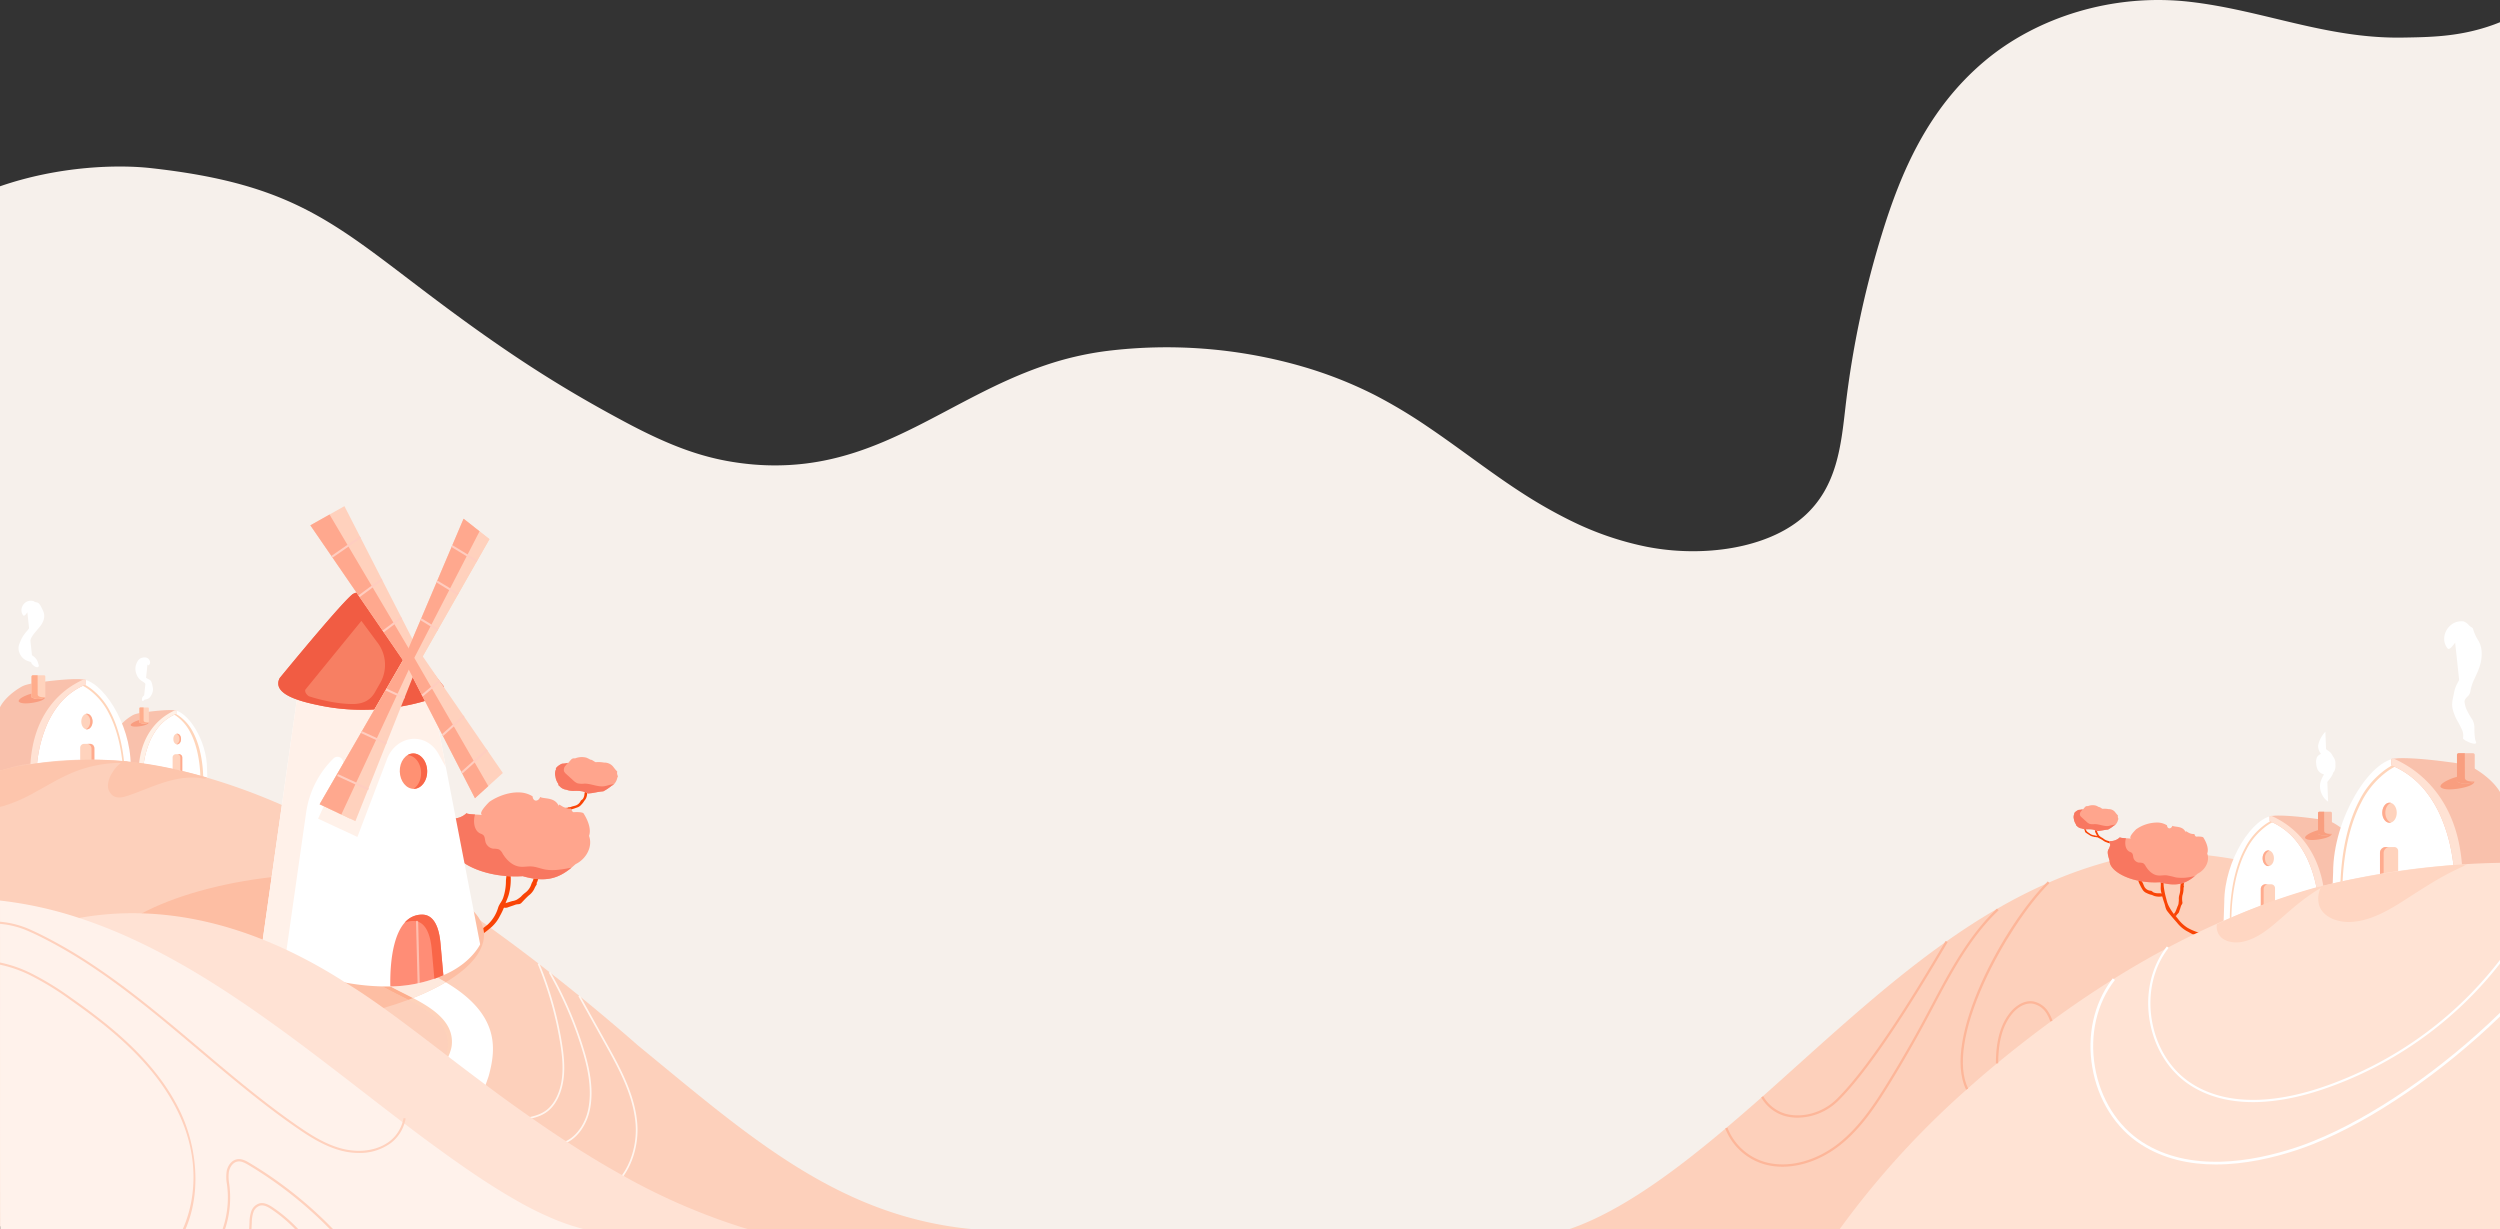 <svg xmlns="http://www.w3.org/2000/svg" viewBox="0 0 1200 590"><rect x="0" y="0" width="1200" height="590" fill="#333333" stroke="none"/><defs><style>.cls-1{isolation:isolate;}.cls-2{fill:#f6f0eb;}.cls-3{fill:#fff;}.cls-16,.cls-34,.cls-4{fill:#ffd5ba;}.cls-5{fill:#ffd3bd;}.cls-6{fill:#ffab8e;}.cls-7{fill:#f9c1ac;}.cls-8{fill:#fff1e7;}.cls-9{fill:#f99d80;}.cls-10{fill:#ffad8c;}.cls-11,.cls-29{fill:#ffd1bd;}.cls-11{opacity:0.47;}.cls-11,.cls-16,.cls-34,.cls-42{mix-blend-mode:multiply;}.cls-12{fill:#ffe2d4;}.cls-13{fill:#fdd0bb;}.cls-14{fill:#fff5ee;}.cls-15{fill:#f94406;}.cls-16{opacity:0.5;}.cls-17{fill:#fdbea3;}.cls-18{fill:#fdae8d;}.cls-19{fill:#fee9dd;}.cls-20{fill:#ffb188;}.cls-21{fill:#ffa58d;}.cls-22{fill:#f87760;}.cls-23{fill:#fff1e9;}.cls-24{fill:#f77f63;}.cls-25{fill:#f15c43;}.cls-26{fill:#ff9173;}.cls-27{fill:#f96648;}.cls-28{fill:#ff8d76;}.cls-30{fill:#ffa88e;}.cls-31{fill:#fff0e9;opacity:0.49;mix-blend-mode:screen;}.cls-32{fill:#f7931e;}.cls-33{fill:#fff2eb;}.cls-35{fill:#ffe4cf;}.cls-36{fill:#ff9463;}.cls-37{fill:#ffe4d2;}.cls-38{fill:#f99e7f;}.cls-39{fill:#ffe3d4;}.cls-40{fill:#ffd6c2;}.cls-41{fill:#fdb699;}.cls-42{fill:#ffcdc0;}.cls-43{fill:#fdc5ac;}</style></defs><g class="cls-1"><g id="Layer_2" data-name="Layer 2"><g id="Layer_1-2" data-name="Layer 1"><path class="cls-2" d="M1200,10.664v577.9h-97.152c-.02.48-.029.96-.04,1.44H16.059c0-.48-.011-.96-.011-1.44H.09c-.11-34.769-.07-84.73-.07-125.5H0V89.423C28.8,79.49,57.025,79,72.194,80.671c70.2,7.741,89.072,27.286,137.519,63.595,36.557,27.4,61.5,42.85,89.962,58.093,23.408,12.553,39.467,17.964,57.185,20.1a123.151,123.151,0,0,0,22.078.74c22.558-1.27,41.487-8.8,59.836-17.934.25-.12.5-.25.75-.37,19.708-9.863,38.806-21.515,61.1-29.2.37-.13.741-.26,1.11-.38a151.2,151.2,0,0,1,29.558-6.852,234.747,234.747,0,0,1,91.712,6.852c.44.12.88.24,1.32.38a199.943,199.943,0,0,1,35.477,13.873A244.477,244.477,0,0,1,685.393,204.9c.19.12.37.24.55.37,12.009,8.142,23.418,16.864,35.327,25.106,2.72,1.89,5.5,3.761,8.309,5.591.191.12.38.25.57.37a230.843,230.843,0,0,0,23.678,13.533c.16.08.33.16.5.24a147.473,147.473,0,0,0,36.167,12.353,115.033,115.033,0,0,0,11.879,1.671c23.5,2.07,48.526-2.9,63.575-16.3,16.029-14.274,17.769-34.348,19.928-52.912a462.562,462.562,0,0,1,17.459-82.67c9.169-29.777,22.108-60.034,49.236-82.889,24.818-20.915,61.395-32.8,98.691-28.477,35.008,4.041,65.5,17.734,101.912,17.154,13.289-.21,26.088-.42,40.757-5.161C1196.031,12.2,1198.061,11.464,1200,10.664Z"/><path class="cls-3" d="M99.373,369.049l.164,5-2.516-.9c0-13-10.441-29.967-14.164-29.967l.175-2.32C89.883,340.869,99.373,355.29,99.373,369.049Z"/><path class="cls-3" d="M97.543,375.652,67,378.006s.1-2.092.31-4.962c.147-2,.36-4.373.637-6.687.025-.343.058-.687.1-1.03,1.3-10.644,9.922-20.993,14.424-22.775a.648.648,0,0,1,.091-.033,3.1,3.1,0,0,1,1.062-.237c.016.008.041.016.057.025.2.1.384.2.58.3a16.781,16.781,0,0,1,1.7,1.038,21.7,21.7,0,0,1,6.75,7.922C98.172,361.9,97.543,375.652,97.543,375.652Z"/><path class="cls-4" d="M97.542,375.647l-30.533,2.362V377.9l29.166-2.254s.636-13.742-4.819-24.079a21.9,21.9,0,0,0-6.761-7.926,17.162,17.162,0,0,0-1.69-1.032c-.085-.048-.157-.084-.24-.132a2.717,2.717,0,0,1,.959-.192.092.092,0,0,1,.06.024c.192.1.383.192.575.3a15.938,15.938,0,0,1,1.7,1.032,21.74,21.74,0,0,1,6.749,7.926C98.177,361.905,97.542,375.647,97.542,375.647Z"/><ellipse class="cls-5" cx="85.053" cy="354.725" rx="1.84" ry="2.554"/><path class="cls-6" d="M86.9,354.634c.032,1.406-.76,2.592-1.774,2.641a1.239,1.239,0,0,1-.457-.057,2.531,2.531,0,0,0,1.454-2.584,2.473,2.473,0,0,0-1.454-2.4,1.417,1.417,0,0,1,.319-.057C86,352.125,86.854,353.22,86.9,354.634Z"/><path class="cls-7" d="M84.607,341.211V342.5c-.009.212-.156.221-.328.294-.62.262-1.217.548-1.806.867A21.85,21.85,0,0,0,75.74,349.4a29.147,29.147,0,0,0-4.111,7.2,41.2,41.2,0,0,0-2.141,7.1,46.2,46.2,0,0,0-.8,5.4c-.049.531-.082,1.054-.106,1.578-.008.139-.017.278-.017.425a.717.717,0,0,1,0,.139c-.008,0-6.668,2.738-11.947,4.594V350.032c1.168-2.33,3.767-4.823,7.1-6.736.123-.066.245-.131.376-.188a8.061,8.061,0,0,1,1.079-.393c.441-.13.891-.237,1.348-.335.515-.114,1.038-.2,1.569-.286.581-.1,1.161-.172,1.741-.245.613-.074,10.616-1.5,14.661-.834C84.59,341.031,84.607,341.138,84.607,341.211Z"/><path class="cls-8" d="M84.607,341.211V342.5c-.009.212-.156.221-.328.294-.62.262-1.217.548-1.806.867A21.85,21.85,0,0,0,75.74,349.4a29.147,29.147,0,0,0-4.111,7.2,41.2,41.2,0,0,0-2.141,7.1,46.2,46.2,0,0,0-.8,5.4c-.049.531-.082,1.054-.106,1.578-.008.139-.017.278-.017.425a.717.717,0,0,1,0,.139s-.515.09-1.038.163a2.8,2.8,0,0,1-1.038.057v-.049c.009-1.267.058-2.477.148-3.646.089-1.2.228-2.346.408-3.449,2.485-15.68,12.7-21.165,15.217-22.53.572-.311,1.152-.589,1.749-.842.172.016.327.041.482.065C84.59,341.031,84.607,341.138,84.607,341.211Z"/><path class="cls-5" d="M87.483,370.007l-4.626-.706v-5.743a1.534,1.534,0,0,1,1.534-1.535h1.558a1.534,1.534,0,0,1,1.534,1.535Z"/><path class="cls-6" d="M87.483,363.561V371.7h-.931v-8.137a1.536,1.536,0,0,0-1.537-1.537h.932A1.535,1.535,0,0,1,87.483,363.561Z"/><path class="cls-9" d="M67.044,348.62c-3.8.552-4.31-.439-4.321-.509-.179-1.124,3.98-2.688,5.233-2.683a4.878,4.878,0,0,1,2.779.824,3.44,3.44,0,0,1,.542.484C71.557,347.06,70.769,348.079,67.044,348.62Z"/><path class="cls-5" d="M71.446,340.018v6.791a7.7,7.7,0,0,1-1.638.465,4.371,4.371,0,0,1-.81.081h-.061c-.1,0-.212-.01-.314-.02s-.212-.031-.313-.051a3.915,3.915,0,0,1-.577-.142,1.539,1.539,0,0,1-.192-.07c-.121-.041-.242-.092-.364-.142-.061-.031-.121-.051-.182-.081-.02-.01-.051-.03-.071-.04v-6.791a.432.432,0,0,1,.435-.435h3.652A.432.432,0,0,1,71.446,340.018Z"/><path class="cls-10" d="M71.446,346.809a7.7,7.7,0,0,1-1.638.465,4.371,4.371,0,0,1-.81.081h-.061c-.1,0-.212-.01-.314-.02s-.212-.031-.313-.051a3.915,3.915,0,0,1-.577-.142,1.539,1.539,0,0,1-.192-.07c-.121-.041-.242-.092-.364-.142-.061-.031-.121-.051-.182-.081-.02-.01-.051-.03-.071-.04v-6.791a.432.432,0,0,1,.435-.435h1.558l.02,6.2C68.907,346.97,71.234,346.758,71.446,346.809Z"/><path class="cls-3" d="M68.937,336.259a1.123,1.123,0,0,1,.237-1.461,7.348,7.348,0,0,1,1.39-.846,3.96,3.96,0,0,0,1.832-3.826c-.436-3.244-4.554-4.707-5.747-7.756a4.852,4.852,0,0,1,.554-4.5,2.792,2.792,0,0,1,2.743-1.311c1.046.25,1.66,1.777.839,2.474Z"/><path class="cls-3" d="M69.315,317.815c-.139-.161-.26-.068-.328.06s-.108.3-.239.338a1.55,1.55,0,0,0-1.074,1.057,16.9,16.9,0,0,0-.37,1.8,3.387,3.387,0,0,0,.324,1.962,5.118,5.118,0,0,0,1.7,1.837,25.4,25.4,0,0,0,2.441,1.4c1.068.6,1.224,2.128,1.5,3.3a4.9,4.9,0,0,1-.033,2.685,6.568,6.568,0,0,1-1.328,2.472,2.675,2.675,0,0,1-.831.626,5.487,5.487,0,0,1-.686.265,1.336,1.336,0,0,0-.308.133.038.038,0,0,0,.006.035c.055.034-.037-.014-.166-.037a.918.918,0,0,0-.339,0,.261.261,0,0,0-.088.028l.005,0,0,0-.181.151a2.01,2.01,0,0,1-.736.515.3.3,0,0,1-.366-.177,2.164,2.164,0,0,1,.941-2.41,4.7,4.7,0,0,0,1.5-1.453,3.6,3.6,0,0,0,.5-1.611,2.123,2.123,0,0,0-.366-1.733,14.508,14.508,0,0,0-2.162-1.836,6.882,6.882,0,0,1-2.663-2.559,9,9,0,0,1-.92-2.836,6.4,6.4,0,0,1,.3-2.894,7.443,7.443,0,0,1,.91-1.86,3.344,3.344,0,0,1,1.75-1.3,4.777,4.777,0,0,1,1.577-.216,2.61,2.61,0,0,1,1.617.636,2.454,2.454,0,0,1,.809,1.448,1.772,1.772,0,0,1-.575,1.657c-.28.2-.729-.339-1.162-.846l-.213-.25.006.009a.24.24,0,0,0,.036.035.891.891,0,0,0-.472-.051.325.325,0,0,0,0-.163c-.012-.094-.048-.058,0-.181-.079.043-.183-.059-.331-.039Z"/><path class="cls-3" d="M62.72,367.352h-3.6c0-19.068-15.17-37.934-20.632-37.934l.258-3.4C48.8,326.015,62.72,347.169,62.72,367.352Z"/><path class="cls-3" d="M60.035,377.038l-44.8,3.454s.144-3.07.456-7.279c.216-2.938.527-6.416.934-9.809q.056-.756.144-1.511C18.677,346.28,31.325,331.1,37.93,328.484a.911.911,0,0,1,.132-.048,4.553,4.553,0,0,1,1.558-.348c.024.012.06.024.084.036.288.144.564.288.851.444a24.562,24.562,0,0,1,2.494,1.523,31.85,31.85,0,0,1,9.9,11.62C60.958,356.868,60.035,377.038,60.035,377.038Z"/><path class="cls-4" d="M60.035,377.038l-.743.06c.084-3.358.12-21.105-7.1-34.764a31.843,31.843,0,0,0-9.9-11.619,24.6,24.6,0,0,0-2.494-1.523c-.287-.156-.563-.3-.851-.444-.024-.012-.06-.024-.084-.036a4.559,4.559,0,0,0-1.559.348.949.949,0,0,0-.131.048,15.255,15.255,0,0,0-3.477,2.1,16.254,16.254,0,0,1,4.232-2.722.911.911,0,0,1,.132-.048,4.553,4.553,0,0,1,1.558-.348c.024.012.06.024.084.036.288.144.564.288.851.444a24.562,24.562,0,0,1,2.494,1.523,31.85,31.85,0,0,1,9.9,11.62C60.958,356.868,60.035,377.038,60.035,377.038Z"/><ellipse class="cls-5" cx="41.714" cy="346.34" rx="2.698" ry="3.747"/><path class="cls-6" d="M44.415,346.208c.048,2.062-1.115,3.8-2.6,3.873a1.813,1.813,0,0,1-.671-.084c1.258-.372,2.181-1.955,2.133-3.789a3.629,3.629,0,0,0-2.133-3.526,2.114,2.114,0,0,1,.467-.084C43.109,342.526,44.356,344.133,44.415,346.208Z"/><path class="cls-7" d="M41.057,326.518v1.891a.4.4,0,0,1-.02.12.2.2,0,0,1-.04.09.336.336,0,0,1-.141.12h-.01c-.079.04-.17.07-.269.11-.261.11-.52.22-.77.35q-.33.135-.66.3a1.976,1.976,0,0,0-.2.1c-.339.16-.679.34-1.019.52a31.981,31.981,0,0,0-9.88,8.412,43.086,43.086,0,0,0-6.029,10.563,61.8,61.8,0,0,0-3.14,10.412c-.12.57-.23,1.15-.33,1.72-.06.29-.11.58-.15.881-.08.43-.15.86-.21,1.3s-.14.9-.189,1.36c-.071.54-.13,1.08-.19,1.631v.03c-.04.33-.071.67-.1,1-.07.78-.12,1.55-.16,2.32-.009.2-.02.41-.02.621a1.336,1.336,0,0,1,0,.21.077.077,0,0,0-.029.01c-.13.06-.73.3-1.66.67C12.7,372.529,5.79,375.28,0,377.31V339.461c1.72-3.421,5.529-7.081,10.419-9.882a5.682,5.682,0,0,1,.55-.28,10.6,10.6,0,0,1,1.58-.57c.65-.2,1.31-.35,1.98-.5l.59-.12q.839-.165,1.71-.3.613-.1,1.23-.179c.439-.071.889-.121,1.329-.18.2-.02,1.07-.141,2.37-.311,3.96-.49,11.919-1.38,16.989-1.12.09,0,.179.01.27.01h.04c.22.02.44.04.639.05a.2.2,0,0,0,.071.01c.14.01.279.03.42.05.25.02.48.06.7.09a.2.2,0,0,1,.111.06.159.159,0,0,1,.029.07A.3.3,0,0,1,41.057,326.518Z"/><path class="cls-11" d="M14.919,370.569c-.15.03-.29.07-.44.11A79.729,79.729,0,0,0,0,375.63v-5.351c.2-.08.4-.151.6-.231,1.28-.52,2.57-.99,3.889-1.4.181-.06.35-.12.531-.17,1.5-.45,3.009-.84,4.539-1.16s3.08-.58,4.63-.76c.04-.01.29-.03.44-.05.06-.01.1-.02.1-.02,0,.11-.01.22,0,.33A24.562,24.562,0,0,0,14.919,370.569Z"/><path class="cls-12" d="M41.059,326.517v1.895c-.012.312-.228.324-.48.432-.911.384-1.786.8-2.649,1.271a32.062,32.062,0,0,0-9.878,8.418,42.705,42.705,0,0,0-6.03,10.565,60.465,60.465,0,0,0-3.14,10.408,67.9,67.9,0,0,0-1.175,7.927c-.072.779-.12,1.547-.156,2.314-.012.2-.024.408-.024.624a1.158,1.158,0,0,1,0,.2s-.756.131-1.523.24a4.149,4.149,0,0,1-1.522.083v-.071c.012-1.859.084-3.634.216-5.349.131-1.763.335-3.441.6-5.06,3.644-23,18.629-31.047,22.321-33.049.839-.456,1.69-.864,2.566-1.235.252.024.479.06.707.1C41.035,326.254,41.059,326.41,41.059,326.517Z"/><path class="cls-5" d="M40.374,357.046H43.4a1.882,1.882,0,0,1,1.882,1.882v8.794a0,0,0,0,1,0,0H38.492a0,0,0,0,1,0,0v-8.794A1.882,1.882,0,0,1,40.374,357.046Z"/><path class="cls-6" d="M45.279,359.3v8.419H43.912V359.3a2.251,2.251,0,0,0-2.254-2.254h1.367A2.252,2.252,0,0,1,45.279,359.3Z"/><path class="cls-9" d="M15.3,337.386c-5.57.809-6.322-.645-6.339-.748C8.7,334.99,14.8,332.7,16.635,332.7a7.167,7.167,0,0,1,4.076,1.21,5.071,5.071,0,0,1,.8.71C21.916,335.1,20.76,336.592,15.3,337.386Z"/><path class="cls-5" d="M21.754,324.767v9.961a11.253,11.253,0,0,1-2.4.683,6.337,6.337,0,0,1-1.187.119h-.089c-.149,0-.312-.015-.46-.03a4.423,4.423,0,0,1-.46-.074,5.929,5.929,0,0,1-.846-.208,2.3,2.3,0,0,1-.282-.1c-.178-.059-.356-.134-.534-.208-.089-.045-.178-.074-.267-.119-.03-.015-.074-.044-.1-.059v-9.961a.633.633,0,0,1,.638-.638h5.357A.633.633,0,0,1,21.754,324.767Z"/><path class="cls-10" d="M21.754,334.728a11.253,11.253,0,0,1-2.4.683,6.337,6.337,0,0,1-1.187.119h-.089c-.149,0-.312-.015-.46-.03a4.423,4.423,0,0,1-.46-.074,5.929,5.929,0,0,1-.846-.208,2.3,2.3,0,0,1-.282-.1c-.178-.059-.356-.134-.534-.208-.089-.045-.178-.074-.267-.119-.03-.015-.074-.044-.1-.059v-9.961a.633.633,0,0,1,.638-.638h2.285l.03,9.1C18.029,334.965,21.442,334.654,21.754,334.728Z"/><path class="cls-3" d="M15.856,319.253a1.644,1.644,0,0,0-.347-2.143,10.779,10.779,0,0,0-2.038-1.241,5.811,5.811,0,0,1-2.689-5.612c.641-4.759,6.682-6.905,8.431-11.377a7.118,7.118,0,0,0-.813-6.6,4.1,4.1,0,0,0-4.023-1.923c-1.535.366-2.435,2.608-1.231,3.629Z"/><path class="cls-3" d="M16.142,288.538a2.442,2.442,0,0,0,1.29.569,2.258,2.258,0,0,1,1.23.547,7.921,7.921,0,0,1,1.166,1.773c.282.589.559,1.168.84,1.753a5.876,5.876,0,0,1,.353,4.082,9.251,9.251,0,0,1-1.852,3.481c-.868,1.118-1.783,2.1-2.613,3.148a12.62,12.62,0,0,0-2.016,3.339,3.264,3.264,0,0,1-1.216,1.427,2.4,2.4,0,0,0-1.042,1.406,3.662,3.662,0,0,0,.3,2.25,2.855,2.855,0,0,0,1.566,1.491,2.38,2.38,0,0,1,.627.322c.242.157.57.373.96.653a8.31,8.31,0,0,1,1.313,1.143,5.766,5.766,0,0,1,1.115,1.9c.136.411.257.844.432,1.462a.74.74,0,0,1-.653.979,2.372,2.372,0,0,1-1.5-.538,8.011,8.011,0,0,1-.992-.874c-.18-.177-.26-.227-.261-.25a.971.971,0,0,0-.166-.524.846.846,0,0,0-.255-.254,1.793,1.793,0,0,0-.441-.214,13.067,13.067,0,0,1-1.723-.619,6.433,6.433,0,0,1-1.835-1.346,6.792,6.792,0,0,1-1.865-4.16c-.123-1.725.732-3.167,1.276-4.552a17.941,17.941,0,0,1,3-4.3,21.624,21.624,0,0,1,2.925-3.369,4.209,4.209,0,0,0,1.439-1.959,5,5,0,0,0,.109-2.468,3.675,3.675,0,0,0-.784-1.569c-.338-.42-.728-.78-1.074-1.162a1.194,1.194,0,0,0-.812-.4.715.715,0,0,0-.585.206,2.191,2.191,0,0,0-.444.616,3.157,3.157,0,0,0-.276.646,14.969,14.969,0,0,1-1.276,1.69c-.5.644-.979.847-1.275.5a4.046,4.046,0,0,1-.775-3.165,4.852,4.852,0,0,1,1.138-2.349,4.411,4.411,0,0,1,2.3-1.388,4.719,4.719,0,0,1,2.354.1Z"/><path class="cls-13" d="M466.941,590H16.059c0-.48-.011-.96-.011-1.44H.09c-.11-34.769-.07-84.73-.07-125.5H0V369.9c.95-.25,1.91-.48,2.87-.71.019,0,.03-.01.05-.01,3.849-.93,7.709-1.7,11.549-2.33l.14-.02.08-.01c.009-.01.02-.01.04-.01.52-.09,1.029-.17,1.549-.24.511-.09,1.02-.16,1.54-.23A166.032,166.032,0,0,1,38.5,364.667c1.81-.04,3.62-.05,5.419-.03.41.01.82.01,1.23.02h.13q5.685.1,11.339.57,1.05.075,2.1.18l.36.03c.04.01.09.01.13.02a1.841,1.841,0,0,1,.33.03c.55.05,1.1.1,1.65.16.5.05,1.01.11,1.51.17,1.36.15,2.719.321,4.079.5.39.05.78.1,1.17.16.35.05.69.09,1.03.14q6.975,1.02,13.879,2.5c.92.19,1.83.39,2.74.6.32.07.64.14.96.22s.619.14.929.22c2.9.681,5.8,1.411,8.68,2.211.28.08.57.15.85.23l.52.15c.63.18,1.25.36,1.889.54h.011a.185.185,0,0,0,.08.02A295.51,295.51,0,0,1,135.3,386.4q5.743,2.492,11.419,5.211C168,401.766,188.464,413.9,207.793,426.362c.01,0,.02.01.03.02q10.138,6.617,20.078,13.6c.9.63,1.8,1.26,2.69,1.89l.01.01c1.05.74,2.09,1.481,3.13,2.231.58.41,1.16.83,1.739,1.25q11.67,8.387,23,17.144c.23.18.45.35.671.53q2.338,1.8,4.649,3.621c.29.23.58.45.87.68a.01.01,0,0,1,.01.01c4.529,3.541,8.919,7.052,13.329,10.643.29.24.579.47.87.71h.01c9.319,7.592,18.658,15.484,27.487,23.245h.01c49.346,40.44,90.543,77.319,149.038,86.611Q461.067,589.46,466.941,590Z"/><path class="cls-14" d="M267.361,549.545a10.147,10.147,0,0,1-2.977-.448l.244-.8a10.067,10.067,0,0,0,8.193-1.172c4.486-2.631,8.11-8.129,9.456-14.348,2.247-10.363-.51-21.427-3.163-29.908a180.045,180.045,0,0,0-15.679-36l.339-.195.306-.317.076.1a180.768,180.768,0,0,1,15.752,36.172c2.684,8.579,5.471,19.779,3.184,30.332-1.395,6.44-5.17,12.145-9.85,14.89A11.594,11.594,0,0,1,267.361,549.545Z"/><path class="cls-14" d="M252.012,537.5l-.158-.819c3.575-.687,7.625-1.468,10.9-4.2,3.612-3.026,6.146-8.426,6.952-14.812.764-6.06-.026-12.224-.9-17.453a170.376,170.376,0,0,0-10.725-37.548l.768-.321a171.107,171.107,0,0,1,10.777,37.732c.883,5.289,1.68,11.528.9,17.693-.831,6.594-3.471,12.188-7.243,15.349C259.848,535.993,255.685,536.795,252.012,537.5Z"/><path class="cls-14" d="M283.633,574.75l-.014-.832a10.856,10.856,0,0,0,3.621-.835c13.091-5.066,18.875-20.8,17.823-33.732-1.123-13.919-8.312-26.832-14.654-38.223L277.636,478.2l.727-.4,12.773,22.931c6.383,11.464,13.619,24.46,14.757,38.56,1.077,13.234-4.881,29.362-18.353,34.577A11.658,11.658,0,0,1,283.633,574.75Z"/><path class="cls-15" d="M221.435,450.641a1.717,1.717,0,0,0,1.1-.215,3.584,3.584,0,0,1,1.022-.5A10.794,10.794,0,0,0,227.1,448.6a47.783,47.783,0,0,0,6.933-4.742,17.961,17.961,0,0,0,5.051-8.11c.512-1.768,1.929-3.137,2.478-4.925a24.659,24.659,0,0,0,1.283-7.584c-.02-1.8.587-3.6.161-5.366a1.126,1.126,0,0,0-.347-.616c-.365-.326.321-.469,1.061-.745.791-.31,1.085-.032,1.128.262.193,1.2.185,2.363.266,3.543a27.81,27.81,0,0,1-.93,9.178c-.45,1.556-1.183,3-1.693,4.532a33.328,33.328,0,0,1-2.51,5.587,17.726,17.726,0,0,1-3.9,5.233,44.67,44.67,0,0,1-7.22,5.254,19.424,19.424,0,0,1-5.846,2.467,39.176,39.176,0,0,1-4.269.575l-1.081.034c-.36-.032-.721-.069-1.079-.116a7.315,7.315,0,0,1-2.081-.576c-.352-.143-.2-.772-.057-1.387.123-.509.3-.776.49-.729a14.2,14.2,0,0,0,6.507.282Z"/><path class="cls-16" d="M296.505,590H273.487c-2.29-1.29-4.639-2.491-7.039-3.631h-.01c-.3-.15-.6-.3-.91-.44-8.109-3.8-16.649-6.982-24.848-10.533l-.69-.3c-12.159-5.291-23.518-11.482-31.538-21.845a27.38,27.38,0,0,1-3.409-5.721h-.01a29.014,29.014,0,0,1-1.76-18.484c1.49-6.1,5.809-12.613,8.769-18.385a38.762,38.762,0,0,0,1.95-4.391c.13-.35.24-.7.34-1.04a12.562,12.562,0,0,0,.54-2.6c1.04-10.972-8.979-17.524-18.908-22.715.759-.28,1.529-.57,2.279-.87-1.739-.91-3.469-1.78-5.149-2.611-.6-.31-1.2-.61-1.78-.9-1.36-.69-2.66-1.36-3.87-2.03-.03-.02-.049-.03-.08-.05-.77-.42-1.5-.841-2.18-1.261-.219-.14-.44-.28-.65-.42-.239-.15-.469-.3-.7-.46-5.829-3.991-3.329-7.412-9.149-11.4-.739-.5-1.48-1.02-2.23-1.55-.129-.09-.259-.19-.389-.28a.408.408,0,0,0-.071-.04c0-.01-.009-.01-.02-.02-.259-.18-.52-.37-.79-.57a.19.19,0,0,0-.049-.03c-.19-.14-.39-.29-.59-.44-.37-.27-.74-.54-1.1-.82-.29-.22-.58-.44-.87-.671-.34-.26-.68-.53-1.02-.8-.4-.32-.79-.64-1.18-.97s-.78-.66-1.16-1c-.29-.25-.59-.52-.88-.79-.11-.1-.22-.2-.32-.3-.53-.481-1.04-.991-1.55-1.5-.12-.13-.24-.25-.37-.38-.5-.52-.989-1.06-1.459-1.61-.21-.25-.42-.51-.63-.77-.131-.15-.25-.3-.37-.461-.1-.12-.19-.24-.28-.36l-.271-.36c-.119-.15-.229-.31-.339-.47-.04-.05-.07-.1-.11-.15a2.2,2.2,0,0,1-.17-.25l-.3-.45c-.16-.24-.31-.47-.45-.71-.19-.29-.36-.58-.52-.87-.05-.09-.11-.191-.15-.28a1.2,1.2,0,0,1-.12-.221c-.11-.19-.2-.37-.29-.56a2.261,2.261,0,0,1-.17-.35c-.06-.12-.11-.24-.17-.36a1.009,1.009,0,0,1-.07-.15.26.26,0,0,1-.04-.1c-.13-.29-.25-.58-.37-.88-.1-.26-.2-.53-.29-.79a2.415,2.415,0,0,1-.12-.35c-.08-.26-.16-.511-.23-.761s-.14-.5-.2-.75a.037.037,0,0,1-.01-.03c-.03-.12-.06-.24-.08-.37-.06-.27-.12-.55-.17-.83-.03-.16-.06-.33-.08-.5s-.04-.34-.07-.51c-.04-.34-.07-.69-.09-1.03l17.129-2.041c.25,10.192,8.529,17.824,17.008,23.936,1.08.79,2.17,1.54,3.24,2.28,3.2,2.191,5.739,4.421,8.409,6.542l1.05.81a43.57,43.57,0,0,0,6.26,4.051.265.265,0,0,1,.07.04q2.338,1.23,4.429,2.47h.01C237.86,487.826,236,504.24,232.9,516.363c-.11.45-.23.9-.36,1.34l-.72,2.07-1.64,4.682c-.99,2.45-1.98,4.581-2.68,6.3-3.22,7.912-5.13,13.453.1,20.205a56.005,56.005,0,0,0,12.649,11.773c.12.09.24.17.36.25,10.469,7.141,23.068,11.672,35.317,16.8.13.049.27.11.4.17A136.857,136.857,0,0,1,296.505,590Z"/><path class="cls-3" d="M300.105,590H277.247c-1.03-.62-2.07-1.2-3.12-1.78h-.02c-.01-.01-.01-.01-.02-.01a.037.037,0,0,0-.03-.01c-.01-.01-.01-.01-.02-.01-1.5-.831-3.039-1.611-4.579-2.361-.19-.1-.39-.19-.58-.28-6.06-2.911-12.379-5.441-18.649-8-.02-.01-.03-.02-.04-.02a.01.01,0,0,0-.01-.01c-3.61-1.47-7.189-2.961-10.7-4.541-.18-.08-.36-.16-.55-.25-11-5.011-21.148-10.993-28.5-20.5-.389-.51-.77-1.03-1.11-1.56a.009.009,0,0,1-.009-.01s-.011,0-.011-.01a29,29,0,0,1-4.039-22.636c1.48-6.1,5.809-12.613,8.759-18.384.42-.83.82-1.65,1.17-2.44a23.671,23.671,0,0,0,1.12-2.991,12.492,12.492,0,0,0,.55-2.6c1.02-10.862-8.789-17.394-18.619-22.555,1.27-.5,2.52-1.01,3.73-1.54.61-.26,1.21-.52,1.8-.791s1.18-.54,1.76-.81c1.15-.54,2.27-1.09,3.37-1.65.54-.28,1.08-.56,1.609-.84s1.051-.571,1.56-.861h.01c.64-.36,1.26-.72,1.87-1.08,25.878,15.294,24.038,31.738,20.939,43.86-.12.451-.241.9-.37,1.341l-1.42,4.051-.941,2.7c-.989,2.451-1.969,4.581-2.669,6.3-3.22,7.912-5.14,13.463.09,20.205a55.522,55.522,0,0,0,11.829,11.2c.11.08.23.16.35.25,10.259,7.212,22.668,11.773,34.817,16.814.13.05.26.11.39.16v.01a141.5,141.5,0,0,1,21.958,10.873C299.315,589.49,299.715,589.74,300.105,590Z"/><path class="cls-17" d="M172.706,460.936c-9.491-6.49-19.969-14.729-20.257-26.23l2.024-.241c-.017-.261-.035-.522-.042-.787l19.157-2.284c.278,11.49,10.767,19.729,20.247,26.22,5.831,3.991,9.461,8.116,15.723,11.4,1.556.816,3.007,1.636,4.4,2.459,12.185-7.258,19.1-15.675,18.325-24.068-1.811-19.635-44.986-31.7-96.433-26.951S44.163,444.967,45.975,464.6s44.986,31.7,96.433,26.951c20.207-1.866,38.674-6.053,53.554-11.634-5.286-2.759-10.55-5.132-14.114-7.575C176.027,468.353,178.526,464.927,172.706,460.936Z"/><path class="cls-18" d="M183.83,471.315c-5.82-3.991-3.322-7.416-9.141-11.407-9.273-6.342-19.482-14.354-20.216-25.443l-2.024.241c.288,11.5,10.766,19.74,20.257,26.23,5.82,3.991,3.321,7.417,9.142,11.408,3.564,2.443,8.828,4.816,14.114,7.575.767-.288,1.532-.576,2.28-.871C192.856,476.222,187.461,473.805,183.83,471.315Z"/><path class="cls-19" d="M209.558,469.011c-6.262-3.281-9.892-7.406-15.723-11.4-9.48-6.491-19.969-14.73-20.247-26.22l-19.157,2.284c.288,11.5,10.766,19.739,20.258,26.23,5.819,3.991,3.321,7.416,9.141,11.407,3.631,2.49,9.026,4.907,14.412,7.733a109.081,109.081,0,0,0,15.714-7.578C212.565,470.647,211.114,469.827,209.558,469.011Z"/><path class="cls-15" d="M257.836,423.443c-.439.3-.059.829-.273,1.2a9.581,9.581,0,0,0-1.006,1.79,8.755,8.755,0,0,1-2.774,3.406c-1.217,1.115-2.31,2.274-3.564,3.616a2.24,2.24,0,0,1-1.369.57,5.3,5.3,0,0,0-1.432.225c-1.236.487-2.508.838-3.815,1.345-.959.356-1.952-.107-2.99.138a.743.743,0,0,0-.438.25c-.293.288-.315-.433-.209-1.2.113-.833.274-1.033.391-1.026a5.319,5.319,0,0,0,1.547-.069c1.351-.339,2.645-.771,3.958-1.161a7.235,7.235,0,0,0,2.069-.609,16.619,16.619,0,0,0,2.121-1.5,12.779,12.779,0,0,1,1.917-1.8,8.205,8.205,0,0,0,2.465-2.79c.469-.788.595-1.71,1.1-2.513.694-1.127.462-2.419,1.213-3.668.106-.178.737-.039,1.356.1.51.115.793.223.77.292l-.466,1.663c-.173.585-.364,1.17-.586,1.743Z"/><path class="cls-15" d="M272.228,387.7c.276.139.445-.2.685-.209a3.179,3.179,0,0,0,1.181-.183c.787-.355,1.682-.422,2.492-.771a4.117,4.117,0,0,0,2.1-2.02c.22-.521.894-.655,1.169-1.152a4.47,4.47,0,0,0,.678-2.149c0-.522.359-1.013.187-1.554a.329.329,0,0,0-.163-.195c-.183-.1.205-.173.633-.218.463-.05.588.031.6.121.037.371.01.743.027,1.121a5.656,5.656,0,0,1-.636,2.912c-.248.47-.643.831-.9,1.284a9.324,9.324,0,0,1-1.241,1.547,4.425,4.425,0,0,1-1.673,1.242c-.906.321-1.769.65-2.658.9a7.643,7.643,0,0,1-1.888.473,10.008,10.008,0,0,1-2.6.187c-.116-.028-.155-.383-.192-.731-.029-.288-.009-.455.056-.456a18.961,18.961,0,0,0,2.148-.138Z"/><path class="cls-20" d="M272.182,384.983a.61.61,0,0,1-.134.01C272.027,384.839,272.068,384.808,272.182,384.983Z"/><path class="cls-21" d="M276.274,414.8c-.247.216-.493.442-.74.648-.391.349-.782.689-1.173,1.008-6.221,5.112-12.36,7.282-23.434,4.114-18.294,1.132-34.089-6.912-33.955-14.544-2.2-6.769-.956-6.872.021-8.878-.792-.226,1.419-.473-.257-3.857-.072-.154-.165-.308-.257-.483.195.03.39.061.575.072a9.32,9.32,0,0,0,6.993-2.685c-.339.442,1.552.6,3.948.751,1.07.072,2.242.134,3.363.226-1.429-.843.967-3.682,3.476-6.244,3.5-2.479,9.141-4.773,14.375-4.567a12.626,12.626,0,0,1,6.438,1.883c.246,2.8,2.848,2.54,3.64.308,1.82,1.091,7.167-.154,9,4.547-.483-2.541,1.635,1.368,5.82.977.062.473.69,2.026,1.491,1.759,3.281-.144,4.309.3,4.5.576,2.489,3.888,3.692,8,2.633,10.811C284.6,406.172,281.6,412.2,276.274,414.8Z"/><path class="cls-21" d="M296.326,373.236a6.3,6.3,0,0,1-1.707,3.292,3.242,3.242,0,0,1-.874.514,26.135,26.135,0,0,1-4.165,2.8c-2.437.154-4.576.822-6.694.977-.7.134-.977-.031-1.923-.607-.237.154-.658-.216-1.511-.381a17.667,17.667,0,0,0-3.5-.216,9.582,9.582,0,0,1-4.133-.565,5.017,5.017,0,0,1-3.281-1.77c-.421-.01-.38-.524-.668-1.213a7.569,7.569,0,0,1-1.255-3.333,4.989,4.989,0,0,1,.278-3.477c-.175-.555.051-.545.339-.977a7.834,7.834,0,0,1,2.571-1.718,12.379,12.379,0,0,0,2.735-.38c.175-.062.36-.134.535-.216.123-.391.422-.618.988-1.266a1.92,1.92,0,0,1,1.943-.658,8.628,8.628,0,0,1,5.429-.37,11.343,11.343,0,0,1,1.913.967c.874-.052,1.738.915,2.6,1.213a14.676,14.676,0,0,1,4.042.2,5.347,5.347,0,0,1,4.452,2.109,20.159,20.159,0,0,0,1.841,2.18c-.247,1.265.133,1.358.072,1.759A.823.823,0,0,1,296.326,373.236Z"/><path class="cls-22" d="M274.361,416.459c-6.221,5.112-12.36,7.282-23.434,4.114-18.294,1.132-34.089-6.912-33.955-14.544-2.2-6.769-.956-6.872.021-8.878-.792-.226,1.419-.473-.257-3.857.1-.144.216-.278.318-.411a9.32,9.32,0,0,0,6.993-2.685c-.339.442,1.552.6,3.948.751-.061.226-.113.442-.164.668-.7,3.127-.216,7.108,2.694,8.456a5.4,5.4,0,0,1,1.317.648c.976.771.873,2.242,1.2,3.446a4.536,4.536,0,0,0,3.691,3.2,8.484,8.484,0,0,1,2.777.349,4.746,4.746,0,0,1,1.758,2.016c1.841,3.045,4.679,5.833,8.216,6.265,1.882.236,3.774-.206,5.645-.1,2.17.134,4.227,1.008,6.365,1.43,3.466.679,7.065.185,10.551-.422C272.819,416.757,273.59,416.613,274.361,416.459Z"/><path class="cls-3" d="M230.468,453.277s-2.126,4.541-8,9.19a41.409,41.409,0,0,1-9.658,5.631c-.051.022-.173.076-.356.153-.142.055-.295.121-.448.187-.621.242-1.241.5-1.873.748-.193.077-.387.143-.591.221a67.163,67.163,0,0,1-22.174,4.092,108.841,108.841,0,0,1-31.276-4.151,169.611,169.611,0,0,1-18.8-6.306,16.53,16.53,0,0,1-3.16-2.1,91.314,91.314,0,0,1-8.481-6.552l14.664-103.317.322-2.261,2.733-19.261,62.87-1.625.628,3.235.131.686.381,2,.367,1.884.95,4.914.428,2.222,1.258,6.512,3.669,18.972,1.032,5.323Z"/><path class="cls-23" d="M210.382,349.374l-.129-.691-1.131-5.821-.429-2.22-.95-4.912-.081-.44-.279-1.45-.011-.02-.009-.01-.14-.18-1.35-1.781-.61-.8-2.3-3.03-3.3.08-2.8.08-.351.01H196.5l-3.46.08h-.11l-1.56.04-1.22.03-1.19.04-2.209.06h-.021l-4.65.12-27.747.71-6.469.16-4.5.12h-.01l-.64,4.511-.24,1.69v.01l-1.85,13.053L135.3,386.4l-.01.08h-.01l-4.9,34.538-4.24,29.9-.01.07-.479,3.4v.01s.439.41,1.279,1.1c.42.35.94.781,1.55,1.251.3.24.63.5.98.77.12.09.23.18.35.27.42.33.87.68,1.36,1.03a1.366,1.366,0,0,0,.21.15c.55.41,1.15.84,1.77,1.291.32.22.64.45.97.68h.01l2.709-.07.66-4.661.04-.27,5.14-36.019,4.03-28.236.01-.071.22-1.55a45.314,45.314,0,0,1,13.148-26.016,2.722,2.722,0,0,1,4.55,2.611l-.02.04v.01a1.422,1.422,0,0,1-.11.33l-2.109,4.621-.41.91-6.56,14.4-2.73,5.992,18.849,8.782L185.7,364.557a16.872,16.872,0,0,1,1.529-3.171c5.66-8.872,17.7-9.252,23.178.371.04.069.081.14.121.22l3.519,6.371Z"/><path class="cls-24" d="M213.154,331.43a4.186,4.186,0,0,1-.12.691c0,.01,0,.02-.01.02a2.575,2.575,0,0,1-1.532,1.712c-.57.24-1.171.471-1.792.711-.651.24-1.331.49-2.042.731q-1.741.6-3.694,1.171a100.775,100.775,0,0,1-11.451,2.644c-.29.05-.591.1-.891.15q-1.937.315-3.964.571c-2.543.32-5.185.571-7.908.711,0,.01-.01,0-.01,0a101.485,101.485,0,0,1-25.466-1.763c-1.221-.25-2.653-.54-4.184-.891-1.342-.3-2.763-.651-4.185-1.051l-.93-.27c-.841-.251-1.682-.521-2.493-.811q-.735-.256-1.442-.541c-.35-.15-.69-.291-1.03-.441a21.306,21.306,0,0,1-2.583-1.342c-.18-.11-.361-.23-.521-.34a4.588,4.588,0,0,1-.49-.351c-.16-.12-.321-.24-.461-.36s-.29-.24-.43-.37-.26-.251-.39-.381-.241-.26-.351-.4-.21-.27-.31-.41c-.08-.12-.16-.241-.231-.361a4.007,4.007,0,0,1-.26-.49,4.234,4.234,0,0,1-.18-.451.254.254,0,0,1-.02-.07,2.571,2.571,0,0,1-.13-.531,5.1,5.1,0,0,1,.57-3.374c.011-.03.031-.05.041-.08,0,0,5.415-6.629,12.052-14.53l.711-.851c8.158-9.7,17.868-21.008,21.652-24.382.12-.1.23-.191.33-.281a4.686,4.686,0,0,1,2.132-.961,14.4,14.4,0,0,1,5.2.05,25.082,25.082,0,0,1,3.114.711l6.156,8.151,11.562,15.3.09.11,3.093,4.1,2.162,2.864v.01l7.458,9.863,1.211,1.492,1.762,2.153s.07.23.14.6A5.527,5.527,0,0,1,213.154,331.43Z"/><path class="cls-25" d="M213.152,331.429v.01a1.922,1.922,0,0,1-.29.14c-1.58.651-3.419.08-5.3-1.16-.14-.08-.27-.17-.4-.26l-.449-.33a1.486,1.486,0,0,1-.131-.09c-.689-.53-1.369-1.13-2.049-1.77a52.6,52.6,0,0,1-5.2-5.992.38.38,0,0,1-.05-.07c-.759-1.01-1.44-1.96-2-2.78-1.08-1.571-1.729-2.631-1.729-2.631l-1.01-1.671v-.01l-7.9-13.153-.521-.86-9.789-16.294c-.22-.04-.45-.07-.689-.11-.481-.06-.981-.11-1.491-.14a11.5,11.5,0,0,0-3.009.2l-.12.03a5.058,5.058,0,0,0-.56.15c-.14.051-.27.09-.4.15a1.554,1.554,0,0,0-.29.141.037.037,0,0,0-.03.01.506.506,0,0,0-.13.07,1.072,1.072,0,0,0-.21.12,2.918,2.918,0,0,0-.4.29c-.1.09-.21.18-.33.28-3.78,3.37-13.489,14.673-21.648,24.375l-.71.861-.62.74c-.45.54-.9,1.08-1.35,1.6-.15.18-.3.37-.46.55-.38.47-.77.931-1.15,1.381-.18.22-.37.45-.56.67-.75.91-1.48,1.79-2.16,2.6-.25.3-.49.59-.73.881-.529.65-1.04,1.26-1.5,1.82-.23.29-.46.56-.669.81-.161.19-.311.37-.46.55-.221.28-.44.55-.65.79-.39.491-.74.911-1.01,1.231-.081.11-.17.21-.24.3-.1.12-.18.22-.25.3-.04.05-.08.1-.11.14-.061.07-.1.12-.12.14a.031.031,0,0,0-.01.02c-.01.03-.03.05-.04.08q-.165.33-.3.66c-.04.11-.08.21-.11.32s-.07.21-.1.32a4.608,4.608,0,0,0-.07,2.081,3.3,3.3,0,0,0,.13.52v.01h.01c-.01.01,0,.02.01.04s0,.01.01.03a4.22,4.22,0,0,0,.18.45c.02.04.05.09.07.14.05.09.09.18.14.27.02.03.03.05.05.08a1.739,1.739,0,0,0,.11.18l.12.18a.865.865,0,0,1,.07.1c.05.07.1.13.15.2a1.063,1.063,0,0,1,.09.11c.11.14.23.27.35.4l.19.19c.07.061.129.131.2.191a3.968,3.968,0,0,0,.32.27c.129.12.27.23.41.34.06.04.1.08.159.12.071.06.161.11.231.17s.17.12.25.17a.712.712,0,0,0,.11.08q.2.135.42.27c.06.04.129.07.189.11.25.15.5.29.76.43.131.07.26.14.4.21.209.11.419.22.639.32s.441.2.67.3c.311.14.63.27.95.41.3.12.6.23.9.34.17.06.34.13.51.19.01,0,.02.01.03.01h.01v.01a.235.235,0,0,1,.08.02c.76.27,1.54.52,2.32.761a.292.292,0,0,1,.09.02l.93.27c.08.03.15.04.23.07.54.15,1.09.29,1.62.43a2.752,2.752,0,0,1,.27.07c.139.03.27.06.4.09.56.14,1.109.27,1.659.4h.01c1.53.35,2.95.64,4.17.89h.01c.84.17,1.68.33,2.52.47.5.09.99.17,1.48.24.44.07.88.14,1.32.2.02,0,.05.01.069.01l.21.03c.1.01.2.03.3.04.049.01.109.01.159.02.99.13,1.961.26,2.93.35.45.051.89.09,1.34.14.47.04.93.07,1.39.111.36.03.73.05,1.09.079.54.041,1.07.07,1.61.09.59.031,1.18.051,1.78.071.5.02,1,.03,1.5.05h.48c.6.01,1.191.02,1.79.02h.29c.19,0,.38,0,.571-.01s.389-.01.569-.01c.33,0,.65-.01.98-.02.28-.01.55-.01.82-.02l.83-.03c.48-.02.96-.041,1.43-.071h.01c.4-.019.79-.039,1.18-.07.52-.029,1.03-.069,1.54-.11.05,0,.11-.01.159-.01l1.29.351.231-.481c.269-.029.539-.05.8-.08l1.16-.12c.519-.06,1.029-.12,1.54-.19h.009v-.01c.22-.02.44-.05.66-.08.62-.08,1.23-.16,1.84-.26.16-.02.32-.04.48-.07.33-.05.66-.1.99-.16.23-.03.46-.07.69-.11l.2-.03v-.01a.777.777,0,0,1,.16-.02c.06-.01.11-.02.16-.03.12-.02.22-.04.33-.06h.02c.3-.05.6-.11.89-.16.509-.1,1.02-.2,1.52-.3.41-.08.819-.16,1.22-.25.38-.08.75-.17,1.119-.25.47-.1.94-.21,1.4-.33.71-.17,1.4-.34,2.07-.52.55-.14,1.1-.29,1.64-.45.31-.08.62-.17.92-.27.22-.06.44-.12.66-.19,1.06-.32,2.07-.641,3.03-.981h.009c.52-.18,1.02-.35,1.511-.54.1-.03.2-.07.3-.11.08-.03.15-.06.221-.09.04-.01.08-.03.12-.04a.532.532,0,0,0,.13-.05l.239-.09c.45-.17.89-.35,1.31-.52.09-.04.18-.08.26-.12a1.322,1.322,0,0,0,.2-.13,3.392,3.392,0,0,0,1.04-1.38c.01-.03.02-.05.03-.08.01,0,.01-.01.01-.02v-.01l.01-.01a7.573,7.573,0,0,0,.29-.791A.939.939,0,0,1,213.152,331.429Zm-43.856,6.5c-9.739.02-20.538-3.571-20.549-3.571-1.229-.25-2.759-2.321-2.12-3.4l1.241-1.53,25.6-31.408,7.649,10.323a17.57,17.57,0,0,1,1.4,19.464l-.42.741-.011.01-2.109,3.711C177.655,336.351,174,337.921,169.3,337.931Z"/><ellipse class="cls-26" cx="198.471" cy="370.156" rx="6.58" ry="8.49" transform="translate(-9.483 5.243) rotate(-1.478)"/><path class="cls-27" d="M205.048,369.991c.121,4.678-2.72,8.559-6.359,8.653a2.033,2.033,0,0,1-.247,0c2.248-1.375,3.765-4.388,3.676-7.833-.119-4.6-3.032-8.256-6.562-8.309a5.249,5.249,0,0,1,2.694-.831C201.889,361.573,204.927,365.3,205.048,369.991Z"/><path class="cls-28" d="M212.808,468.1c-.875.362-1.77.735-2.677,1.088a66.921,66.921,0,0,1-22.765,4.313c-.2-8.525.425-34.1,14.95-34.476,2.323-.06,7.893.516,9.106,13.645Z"/><path class="cls-27" d="M212.808,468.1c-1.393.591-2.84,1.164-4.306,1.727l-1.27-14.116c-1.213-13.119-6.783-13.695-9.106-13.635a10.816,10.816,0,0,0-3.878.8,10.788,10.788,0,0,1,8.068-3.851c2.323-.06,7.893.516,9.106,13.645Z"/><polygon class="cls-4" points="223.655 249.884 234.922 258.8 200.214 319.796 167.939 392.913 153.439 386.036 194.333 315.297 223.655 249.884"/><g class="cls-1"><polygon class="cls-29" points="234.921 258.8 200.205 319.799 170.59 394.171 163.84 390.967 153.434 386.034 194.344 315.304 222.511 248.983 230.179 255.043 231.427 256.033 234.921 258.8"/></g><g class="cls-1"><polygon class="cls-29" points="241.365 371.034 234.394 377.338 227.977 383.151 195.37 319.757 148.965 252.151 158.176 246.967 165.328 242.947 200.145 311.019 241.365 371.034"/><polygon class="cls-30" points="234.394 377.338 227.977 383.151 195.37 319.757 148.965 252.151 158.176 246.967 198.853 315.767 234.394 377.338"/></g><polygon class="cls-30" points="230.179 255.043 198.856 315.765 163.84 390.967 153.434 386.034 194.344 315.304 222.511 248.983 230.179 255.043"/><rect class="cls-31" x="200.059" y="442.015" width="1.028" height="30.263" transform="translate(-11.748 5.337) rotate(-1.481)"/><path class="cls-32" d="M269.967,563.3l-16.038-5.552a11.545,11.545,0,0,0-12.519,3.381,10.163,10.163,0,0,0-1.16,1.6,11.431,11.431,0,0,0-1.01,2.15l-.21.61a11.3,11.3,0,0,0-.54,5.121,11.47,11.47,0,0,0,.44,2.111,10.729,10.729,0,0,0,1.06,2.37,11.428,11.428,0,0,0,6.169,5.092l16.039,5.551a11.384,11.384,0,0,0,3.76.64c.16,0,.32,0,.48-.01h.01a11.549,11.549,0,0,0,1.85-.23h.01a9.4,9.4,0,0,0,1.15-.31,11.425,11.425,0,0,0,7.429-7.222l.08-.24v-.01l.13-.36A11.551,11.551,0,0,0,269.967,563.3Zm6.72,14.553-.11.34-.09.27a11.157,11.157,0,0,1-7.609,7.082,9.284,9.284,0,0,1-1.35.28h-.01a9.457,9.457,0,0,1-1.99.1,10.693,10.693,0,0,1-3.19-.59l-16.028-5.562a10.974,10.974,0,0,1-5.63-4.381,9.934,9.934,0,0,1-1.2-2.42,10.476,10.476,0,0,1-.53-2.071,10.978,10.978,0,0,1,.49-5.271l.21-.61a10.571,10.571,0,0,1,.96-2.04,10.106,10.106,0,0,1,1.15-1.6,11.1,11.1,0,0,1,12.029-3.231l16.038,5.562A11.123,11.123,0,0,1,276.687,577.857Z"/><path class="cls-12" d="M359.08,590H16.059c0-.48-.011-.96-.02-1.44q-.662-60.165-1.33-120.339v-.01c-.011-.38-.011-.77-.02-1.15q-.105-9.871-.22-19.735v-.41c.3-.11.61-.22.91-.32a145.668,145.668,0,0,1,22.6-5.971,143.872,143.872,0,0,1,30.1-2.211h.01c19.829.581,39.3,5.1,58.045,12.573q5.745,2.3,11.409,4.952a242.848,242.848,0,0,1,28.088,15.6c.01,0,.02,0,.02.01s.01.01.02.01a.01.01,0,0,1,.01.01c5.8,3.461,11.9,7.612,18.408,12.273.011,0,.011.01.021.01,9.489,6.782,20.058,14.914,29.877,22.4a.01.01,0,0,1,.01.01c.4.31.8.61,1.2.921q8.25,6.316,16.629,12.582c.43.32.85.641,1.28.951,7.029,5.241,14.138,10.412,21.348,15.433.31.23.61.44.919.64h.011q8.024,5.626,16.219,10.963h.009c.27.18.54.36.82.52,8.55,5.561,17.259,10.853,26.148,15.784.24.13.49.27.73.4a303.458,303.458,0,0,0,55.076,24.1C355.94,589.06,357.5,589.54,359.08,590Z"/><path class="cls-33" d="M280.187,590H.1c0-.48,0-.96-.01-1.44-.11-34.769-.07-84.73-.07-125.5v-1.05c0-6.452,0-12.673-.01-18.554v-1.031q0-5.28-.01-10.162a187.908,187.908,0,0,1,37.977,8.362c5.8,1.89,11.529,4.041,17.2,6.411,26.938,11.263,52.446,27.507,77.024,45.251h.02c20.928,15.094,41.177,31.267,61.015,46.371.29.23.59.45.88.67q5.474,4.172,10.919,8.2h.01c1.42,1.05,2.85,2.1,4.259,3.121,0,.01.011.01.011.01a.009.009,0,0,0,.009.01c10.1,7.351,19.429,13.893,29.168,19.944.15.1.31.2.46.29,3.66,2.271,7.389,4.471,11.229,6.612a.01.01,0,0,1,.01.01c.01,0,.02.01.04.02a156.047,156.047,0,0,0,17.289,8.282h.01c.26.11.51.21.77.31h.01c1.869.73,3.769,1.41,5.729,2.051.01,0,.01,0,.02.01a.037.037,0,0,1,.03.01c.01,0,.01,0,.02.01h.02c.38.119.76.23,1.14.34C276.917,589.04,278.557,589.53,280.187,590Z"/><path class="cls-22" d="M294.619,376.528a3.242,3.242,0,0,1-.874.514,26.135,26.135,0,0,1-4.165,2.8c-2.437.154-4.576.822-6.694.977-.7.134-.977-.031-1.923-.607-.237.154-.658-.216-1.511-.381a17.667,17.667,0,0,0-3.5-.216,9.582,9.582,0,0,1-4.133-.565,5.017,5.017,0,0,1-3.281-1.77c-.421-.01-.38-.524-.668-1.213a7.569,7.569,0,0,1-1.255-3.333,4.989,4.989,0,0,1,.278-3.477c-.175-.555.051-.545.339-.977a7.834,7.834,0,0,1,2.571-1.718,12.379,12.379,0,0,0,2.735-.38c-.349.483-.781.925-1.069,1.326a2.93,2.93,0,0,0-.75,2.665,3.659,3.659,0,0,0,1.1,1.388c1.079.977,2.149,1.955,3.229,2.932a6.6,6.6,0,0,0,2.252,1.522,10.2,10.2,0,0,0,3.269.124c3.239-.011,6.4,1.738,9.594,1.234,1.4-.216,2.725-.864,4.134-.864A3.106,3.106,0,0,1,294.619,376.528Z"/><path class="cls-29" d="M194.724,536.827a19.363,19.363,0,0,1-.61,2.5,19.044,19.044,0,0,1-6.07,8.992,25.137,25.137,0,0,1-15.808,5.1,33.582,33.582,0,0,1-8.04-1c-8.309-2.07-15.7-6.861-21.968-11.192-16.389-11.343-31.917-24.476-46.946-37.179-6.72-5.682-13.489-11.4-20.4-17.034h-.019c-9.309-7.572-18.849-14.934-28.8-21.665A231.667,231.667,0,0,0,19.3,449.587c-1.549-.77-3.16-1.54-4.829-2.261A42.55,42.55,0,0,0,0,443.456v-1.031a44.676,44.676,0,0,1,15.4,4.181c1.5.671,2.959,1.371,4.359,2.061A231.611,231.611,0,0,1,45.936,464.03c10.869,7.3,21.258,15.364,31.377,23.656l.011.01c6.3,5.141,12.488,10.372,18.628,15.564,15,12.693,30.517,25.806,46.856,37.118,6.2,4.281,13.489,9.012,21.638,11.043,8.66,2.15,17.249.69,22.949-3.9a17.879,17.879,0,0,0,5.839-8.862,17.048,17.048,0,0,0,.47-2Z"/><path class="cls-3" d="M1102.744,421.372h1.771c0-9.394,7.474-18.689,10.165-18.689l-.127-1.676C1109.6,401.007,1102.744,411.428,1102.744,421.372Z"/><path class="cls-20" d="M1104.066,426.144l22.071,1.7s-.071-1.512-.225-3.586c-.106-1.447-.259-3.16-.46-4.832-.018-.248-.042-.5-.071-.745-.939-7.692-7.17-15.171-10.424-16.459a.448.448,0,0,0-.065-.024,2.25,2.25,0,0,0-.768-.171l-.041.018c-.142.071-.278.142-.419.218a12.166,12.166,0,0,0-1.229.751,15.683,15.683,0,0,0-4.878,5.724C1103.612,416.207,1104.066,426.144,1104.066,426.144Z"/><path class="cls-34" d="M1104.066,426.144l.366.029c-.041-1.654-.059-10.4,3.5-17.126a15.686,15.686,0,0,1,4.878-5.725,11.979,11.979,0,0,1,1.229-.75c.141-.077.277-.148.419-.219l.041-.018a2.225,2.225,0,0,1,.768.172.431.431,0,0,1,.065.023,7.545,7.545,0,0,1,1.713,1.034,8,8,0,0,0-2.085-1.341.448.448,0,0,0-.065-.024,2.25,2.25,0,0,0-.768-.171l-.041.018c-.142.071-.278.142-.419.218a12.166,12.166,0,0,0-1.229.751,15.683,15.683,0,0,0-4.878,5.724C1103.612,416.207,1104.066,426.144,1104.066,426.144Z"/><ellipse class="cls-35" cx="1113.093" cy="411.02" rx="1.329" ry="1.846"/><path class="cls-36" d="M1111.762,410.955c-.024,1.016.549,1.873,1.281,1.908a.9.9,0,0,0,.331-.041,1.828,1.828,0,0,1-1.051-1.867,1.787,1.787,0,0,1,1.051-1.737,1.03,1.03,0,0,0-.23-.041C1112.405,409.141,1111.791,409.933,1111.762,410.955Z"/><path class="cls-37" d="M1113.415,401.254v.934c.006.153.112.159.237.212.448.189.88.4,1.305.627a15.782,15.782,0,0,1,4.866,4.147,21.024,21.024,0,0,1,2.971,5.205,29.819,29.819,0,0,1,1.547,5.128,33.36,33.36,0,0,1,.579,3.9c.036.384.059.762.077,1.14.006.1.012.2.012.307a.568.568,0,0,0,0,.1c.006,0,4.819,1.979,8.634,3.32V407.629a12.984,12.984,0,0,0-5.132-4.868c-.089-.048-.177-.1-.272-.136a5.928,5.928,0,0,0-.779-.284c-.319-.094-.644-.171-.975-.242-.372-.083-.75-.148-1.134-.207-.419-.071-.838-.124-1.258-.177-.443-.053-7.671-1.087-10.6-.6C1113.427,401.124,1113.415,401.2,1113.415,401.254Z"/><path class="cls-8" d="M1113.415,401.254v.934c.006.153.112.159.237.212.448.189.88.4,1.305.627a15.782,15.782,0,0,1,4.866,4.147,21.024,21.024,0,0,1,2.971,5.205,29.819,29.819,0,0,1,1.547,5.128,33.36,33.36,0,0,1,.579,3.9c.036.384.059.762.077,1.14.006.1.012.2.012.307a.568.568,0,0,0,0,.1s.372.065.75.118a2.047,2.047,0,0,0,.75.041v-.035c-.006-.916-.042-1.79-.106-2.635-.065-.869-.166-1.7-.3-2.493-1.8-11.332-9.178-15.3-11-16.282-.413-.225-.832-.426-1.264-.609-.124.012-.236.03-.348.047C1113.427,401.124,1113.415,401.2,1113.415,401.254Z"/><path class="cls-35" d="M1111.336,416.295h3.344a0,0,0,0,1,0,0v3.763a1.5,1.5,0,0,1-1.5,1.5h-.349a1.5,1.5,0,0,1-1.5-1.5v-3.763A0,0,0,0,1,1111.336,416.295Z" transform="translate(2226.016 837.849) rotate(-180)"/><path class="cls-36" d="M1111.336,417.406v4.147h.674v-4.147a1.109,1.109,0,0,1,1.11-1.11h-.673A1.11,1.11,0,0,0,1111.336,417.406Z"/><path class="cls-34" d="M1126.107,406.609c2.745.4,3.115-.318,3.123-.369.13-.812-2.876-1.942-3.782-1.939a3.532,3.532,0,0,0-2.008.6,2.538,2.538,0,0,0-.392.35C1122.846,405.481,1123.416,406.218,1126.107,406.609Z"/><path class="cls-20" d="M1122.926,400.392V405.3a5.565,5.565,0,0,0,1.184.337,3.17,3.17,0,0,0,.585.058h.044a2.145,2.145,0,0,0,.227-.015,1.907,1.907,0,0,0,.226-.036,2.851,2.851,0,0,0,.417-.1.974.974,0,0,0,.139-.051c.088-.029.175-.065.263-.1.044-.022.088-.037.132-.059.015-.007.036-.022.051-.029v-4.907a.312.312,0,0,0-.314-.315h-2.64A.312.312,0,0,0,1122.926,400.392Z"/><path class="cls-34" d="M1122.926,405.3a5.565,5.565,0,0,0,1.184.337,3.17,3.17,0,0,0,.585.058h.044a2.145,2.145,0,0,0,.227-.015,1.907,1.907,0,0,0,.226-.036,2.851,2.851,0,0,0,.417-.1.974.974,0,0,0,.139-.051c.088-.029.175-.065.263-.1.044-.022.088-.037.132-.059.015-.007.036-.022.051-.029v-4.907a.312.312,0,0,0-.314-.315h-1.126l-.015,4.484C1124.761,405.416,1123.08,405.263,1122.926,405.3Z"/><path class="cls-13" d="M1146.655,431.343v.02c-.02,1.79-.07,3.561-.17,5.331-1.61,29.417-14.109,55.943-25.318,82.809-.19.451-.38.911-.57,1.371-3.69,8.862-7.209,17.764-10.129,26.826q-.257.795-.51,1.59c-3.98,12.673-6.75,25.656-7.11,39.27-.02.48-.029.96-.04,1.44H753.2c1.32-.44,2.65-.92,3.98-1.44,23.708-9.113,48.706-27.987,70.994-46.8.1-.08.21-.17.31-.26,5.87-4.952,11.549-9.893,16.959-14.654.15-.12.29-.25.43-.37v-.01c29.1-25.846,57.205-52.432,87.533-73.957.29-.21.58-.41.869-.62,7.82-5.522,15.779-10.693,23.948-15.434h.011c.129-.08.259-.16.389-.23A245.194,245.194,0,0,1,981.6,424.441c.62-.29,1.25-.56,1.88-.83a203.868,203.868,0,0,1,29.118-10.242q5.55-1.5,11.249-2.671c11.479-1.82,23.588-1.58,35.867-.15q6.15.7,12.339,1.78c.98.17,1.959.34,2.94.52.309.06.619.111.929.171.85.16,1.7.32,2.551.49q4.648.9,9.259,1.93h.01c.42.09.83.18,1.239.27h.02a.02.02,0,0,0,.031,0h.009c4.65,1.05,9.28,2.161,13.839,3.291l1.55.39a1.332,1.332,0,0,1,.19.05,1.6,1.6,0,0,1,.21.05q2.955.735,5.87,1.47c.21.05.429.11.639.16s.451.11.67.17c.191.05.37.1.561.141.159.04.32.079.469.119.5.131.991.25,1.48.371q2.625.675,5.21,1.32c.54.14,1.08.27,1.62.4h.01a1.093,1.093,0,0,0,.17.05c.61.16,1.24.34,1.89.52l.99.27c.1.03.21.06.31.08.409.12.819.23,1.239.36h.011c1.539.43,3.129.88,4.749,1.361C1136.5,427.972,1142.485,429.842,1146.655,431.343Z"/><path class="cls-3" d="M1067.648,433.093l-.336,9.8,4.132-1.593c0-19.176,15.076-46.356,20.569-46.356l-.259-3.422C1081.648,391.523,1067.648,412.8,1067.648,433.093Z"/><path class="cls-3" d="M1070.348,442.833l45.051,3.473s-.145-3.087-.458-7.319c-.218-2.955-.531-6.452-.94-9.865q-.056-.759-.145-1.519c-1.917-15.7-14.636-30.968-21.278-33.6a.879.879,0,0,0-.133-.048,4.573,4.573,0,0,0-1.567-.35c-.024.012-.06.024-.084.036-.289.145-.567.289-.856.446a24.826,24.826,0,0,0-2.507,1.532,32.016,32.016,0,0,0-9.958,11.685C1069.42,422.55,1070.348,442.833,1070.348,442.833Z"/><path class="cls-4" d="M1070.348,442.833l.747.061c-.084-3.377-.12-21.224,7.138-34.96a32.021,32.021,0,0,1,9.957-11.685,24.953,24.953,0,0,1,2.508-1.532c.289-.156.566-.3.855-.446.025-.012.06-.024.085-.036a4.578,4.578,0,0,1,1.567.35.964.964,0,0,1,.133.048,15.361,15.361,0,0,1,3.5,2.11,16.337,16.337,0,0,0-4.256-2.737.879.879,0,0,0-.133-.048,4.573,4.573,0,0,0-1.567-.35c-.024.012-.06.024-.084.036-.289.145-.567.289-.856.446a24.826,24.826,0,0,0-2.507,1.532,32.016,32.016,0,0,0-9.958,11.685C1069.42,422.55,1070.348,442.833,1070.348,442.833Z"/><ellipse class="cls-5" cx="1088.773" cy="411.963" rx="2.714" ry="3.768"/><path class="cls-6" d="M1086.056,411.829c-.048,2.075,1.122,3.823,2.616,3.895a1.813,1.813,0,0,0,.675-.084c-1.265-.374-2.194-1.966-2.145-3.811a3.65,3.65,0,0,1,2.145-3.545,2.14,2.14,0,0,0-.47-.084C1087.37,408.127,1086.116,409.743,1086.056,411.829Z"/><path class="cls-7" d="M1089.431,392.028v1.9c.013.314.229.326.483.435.916.386,1.8.808,2.664,1.278a32.269,32.269,0,0,1,9.934,8.465,42.975,42.975,0,0,1,6.064,10.625,60.832,60.832,0,0,1,3.158,10.467,68.2,68.2,0,0,1,1.181,7.971c.073.784.121,1.556.157,2.328.012.2.024.409.024.626a1.181,1.181,0,0,0,0,.206c.012,0,9.837,4.039,17.625,6.777V405.04c-1.724-3.437-5.557-7.115-10.476-9.937-.181-.1-.361-.193-.555-.277a11.963,11.963,0,0,0-1.591-.579c-.651-.193-1.314-.35-1.989-.494-.76-.169-1.531-.3-2.314-.423-.857-.144-1.713-.253-2.568-.361-.9-.109-15.66-2.219-21.628-1.23C1089.456,391.763,1089.431,391.92,1089.431,392.028Z"/><path class="cls-12" d="M1089.431,392.028v1.9c.013.314.229.326.483.435.916.386,1.8.808,2.664,1.278a32.269,32.269,0,0,1,9.934,8.465,42.975,42.975,0,0,1,6.064,10.625,60.832,60.832,0,0,1,3.158,10.467,68.2,68.2,0,0,1,1.181,7.971c.073.784.121,1.556.157,2.328.012.2.024.409.024.626a1.181,1.181,0,0,0,0,.206s.76.132,1.532.241a4.161,4.161,0,0,0,1.531.084v-.072c-.013-1.869-.085-3.654-.218-5.379-.132-1.772-.337-3.461-.6-5.089-3.665-23.129-18.734-31.221-22.448-33.235-.843-.458-1.7-.868-2.58-1.242-.253.024-.482.061-.711.1C1089.456,391.763,1089.431,391.92,1089.431,392.028Z"/><path class="cls-5" d="M1085.188,424.451h6.825a0,0,0,0,1,0,0v8.531a2.205,2.205,0,0,1-2.205,2.205h-2.738a1.882,1.882,0,0,1-1.882-1.882v-8.854a0,0,0,0,1,0,0Z" transform="translate(2177.201 859.638) rotate(-180)"/><path class="cls-6" d="M1085.188,426.72v8.465h1.374V426.72a2.264,2.264,0,0,1,2.267-2.267h-1.374A2.264,2.264,0,0,0,1085.188,426.72Z"/><path class="cls-38" d="M1112.819,402.958c-5.6.813-6.359-.649-6.375-.752-.264-1.658,5.871-3.965,7.72-3.958a7.213,7.213,0,0,1,4.1,1.216,5.037,5.037,0,0,1,.8.715C1119.475,400.656,1118.313,402.16,1112.819,402.958Z"/><path class="cls-7" d="M1119.312,390.268v10.017a11.3,11.3,0,0,1-2.417.687,6.422,6.422,0,0,1-1.195.119h-.089c-.15,0-.314-.015-.463-.03a4.507,4.507,0,0,1-.462-.074,5.838,5.838,0,0,1-.851-.21,2.032,2.032,0,0,1-.284-.1c-.179-.06-.357-.134-.537-.209-.089-.045-.179-.075-.269-.119-.029-.015-.074-.045-.1-.06V390.268a.638.638,0,0,1,.642-.642h5.387A.638.638,0,0,1,1119.312,390.268Z"/><path class="cls-38" d="M1119.312,400.285a11.3,11.3,0,0,1-2.417.687,6.422,6.422,0,0,1-1.195.119h-.089c-.15,0-.314-.015-.463-.03a4.507,4.507,0,0,1-.462-.074,5.838,5.838,0,0,1-.851-.21,2.032,2.032,0,0,1-.284-.1c-.179-.06-.357-.134-.537-.209-.089-.045-.179-.075-.269-.119-.029-.015-.074-.045-.1-.06V390.268a.638.638,0,0,1,.642-.642h2.3l.03,9.151C1115.566,400.524,1119,400.21,1119.312,400.285Z"/><path class="cls-3" d="M1121.015,366.229a5.113,5.113,0,0,0-1.166-3.117c-.117-.22-.23-.44-.357-.663a6.342,6.342,0,0,0-.966-1.318,7.838,7.838,0,0,0-1.186-.9,7.529,7.529,0,0,1-.66-.514,1.19,1.19,0,0,0-.172-.1l-.328-8.4-.013.02c-.02.027-.076.1-.279.314a14.013,14.013,0,0,0-2.512,3.991c-.151.373-.282.757-.4,1.149l-.157.6-.072.307-.053.4a5.69,5.69,0,0,0,.74,2.89,6.255,6.255,0,0,0,.637.974,4.565,4.565,0,0,0-.9.489,4.027,4.027,0,0,0-.378.307c-.056.062-.176.18-.251.275a3.412,3.412,0,0,0-.432.654,5.482,5.482,0,0,0-.323,3.033,7.31,7.31,0,0,0,.719,2.868,4.49,4.49,0,0,0,2.165,1.937,6.074,6.074,0,0,0,.886.3,13.26,13.26,0,0,0-1.81,4.105,8.805,8.805,0,0,0,.812,5.523,8.3,8.3,0,0,0,2.488,3.1c.2.126.385.257.434.291l.012.011-.368-9.383c.156-.231.323-.464.52-.707.428-.556.934-1.16,1.4-1.894a9.78,9.78,0,0,0,.635-1.173c.115-.257.208-.533.306-.805a2.874,2.874,0,0,0,.562-.779,5.8,5.8,0,0,0,.43-3.116A6.4,6.4,0,0,0,1121.015,366.229Z"/><path class="cls-3" d="M1119.9,418.778l-.356,9.146,5.1-.582c0-24.516,19.453-58.991,26.476-58.991l-.331-4.376C1137.864,363.975,1119.9,392.828,1119.9,418.778Z"/><path class="cls-3" d="M1123.418,429.576l57.6,4.441s-.184-3.947-.585-9.359c-.278-3.777-.678-8.248-1.2-12.612q-.071-.97-.185-1.942c-2.451-20.074-18.712-39.593-27.2-42.954a1.1,1.1,0,0,0-.17-.062,5.84,5.84,0,0,0-2-.447c-.031.015-.077.031-.108.046-.37.185-.725.37-1.094.571a31.6,31.6,0,0,0-3.206,1.958,40.94,40.94,0,0,0-12.732,14.94C1122.231,403.644,1123.418,429.576,1123.418,429.576Z"/><path class="cls-4" d="M1123.418,429.576l.955.078c-.108-4.318-.154-27.136,9.125-44.7a40.953,40.953,0,0,1,12.731-14.94,31.7,31.7,0,0,1,3.206-1.957c.369-.2.724-.386,1.094-.571.031-.016.077-.031.108-.046a5.845,5.845,0,0,1,2,.447,1.129,1.129,0,0,1,.169.062,19.632,19.632,0,0,1,4.47,2.7,20.884,20.884,0,0,0-5.441-3.5,1.1,1.1,0,0,0-.17-.062,5.84,5.84,0,0,0-2-.447c-.031.015-.077.031-.108.046-.37.185-.725.37-1.094.571a31.6,31.6,0,0,0-3.206,1.958,40.94,40.94,0,0,0-12.732,14.94C1122.231,403.644,1123.418,429.576,1123.418,429.576Z"/><ellipse class="cls-5" cx="1146.974" cy="390.108" rx="3.469" ry="4.817"/><path class="cls-6" d="M1143.5,389.937c-.062,2.652,1.433,4.888,3.344,4.98a2.31,2.31,0,0,0,.863-.108c-1.618-.478-2.805-2.513-2.743-4.872.061-2.251,1.233-4.085,2.743-4.532a2.685,2.685,0,0,0-.6-.108C1145.18,385.2,1143.577,387.27,1143.5,389.937Z"/><path class="cls-7" d="M1200,380.171v49.551c-7.3-2.59-15.839-5.991-19.758-7.571-1.2-.48-1.96-.8-2.13-.871a.1.1,0,0,0-.04-.01,1.219,1.219,0,0,1,0-.27c0-.27-.02-.54-.03-.8-.04-.75-.08-1.51-.15-2.28-.01-.23-.03-.46-.05-.691-.05-.56-.1-1.13-.17-1.69-.01-.12-.02-.23-.03-.34-.02-.18-.04-.36-.06-.53-.06-.51-.13-1.02-.2-1.52-.01-.12-.03-.23-.05-.351-.07-.54-.15-1.07-.24-1.6l-.06-.36c-.1-.59-.2-1.18-.31-1.781-.12-.67-.25-1.35-.39-2.02a77.882,77.882,0,0,0-4.04-13.383,55.059,55.059,0,0,0-7.749-13.583,41.214,41.214,0,0,0-12.709-10.823c-.5-.27-.99-.52-1.5-.77-.29-.14-.59-.28-.889-.42h-.011a.818.818,0,0,0-.129-.07c-.291-.13-.581-.26-.871-.38a2.361,2.361,0,0,1-.35-.14c-.029-.02-.069-.03-.1-.05a.3.3,0,0,1-.08-.08,1.091,1.091,0,0,1-.06-.11.4.4,0,0,1-.03-.17v-2.441a.615.615,0,0,1,.03-.18.234.234,0,0,1,.19-.19c.29-.04.58-.09.91-.12a4.852,4.852,0,0,1,.549-.06l.321-.03c.189-.02.389-.03.59-.05h.049c.111,0,.221-.01.33-.01,8.65-.45,23.858,1.72,24.9,1.85,1.09.14,2.19.27,3.28.46l.38.061c.88.13,1.73.29,2.58.48q.6.12,1.2.27.675.165,1.35.36a15.9,15.9,0,0,1,2.029.74c.25.11.481.23.711.35l.659.39C1193.341,372.189,1197.68,376.25,1200,380.171Z"/><path class="cls-12" d="M1147.816,364.621v2.436c.016.4.293.416.617.555,1.171.494,2.3,1.033,3.406,1.635a41.219,41.219,0,0,1,12.7,10.823,54.914,54.914,0,0,1,7.753,13.583,77.779,77.779,0,0,1,4.038,13.383,87.268,87.268,0,0,1,1.51,10.191c.093,1,.154,1.989.2,2.975.015.263.031.525.031.8a1.433,1.433,0,0,0,0,.262s.971.17,1.957.309a5.32,5.32,0,0,0,1.958.107v-.092c-.016-2.39-.108-4.672-.278-6.876-.169-2.267-.431-4.425-.77-6.507-4.686-29.571-23.952-39.916-28.7-42.491-1.079-.586-2.173-1.11-3.3-1.588-.324.031-.616.077-.909.123C1147.847,364.282,1147.816,364.483,1147.816,364.621Z"/><path class="cls-5" d="M1142.39,406.577h8.726a0,0,0,0,1,0,0V417.67a2.634,2.634,0,0,1-2.634,2.634h-4.21a1.882,1.882,0,0,1-1.882-1.882V406.577A0,0,0,0,1,1142.39,406.577Z" transform="translate(2293.507 826.88) rotate(-180)"/><path class="cls-6" d="M1142.39,409.478V420.3h1.758V409.478a2.9,2.9,0,0,1,2.9-2.9h-1.756A2.9,2.9,0,0,0,1142.39,409.478Z"/><path class="cls-38" d="M1179.571,378.6c-7.162,1.04-8.129-.829-8.15-.961-.338-2.12,7.506-5.07,9.869-5.061a9.207,9.207,0,0,1,5.241,1.556,6.475,6.475,0,0,1,1.023.913C1188.081,375.653,1186.6,377.575,1179.571,378.6Z"/><path class="cls-7" d="M1187.872,362.371v12.807a14.5,14.5,0,0,1-3.09.878,8.168,8.168,0,0,1-1.527.152h-.114c-.191,0-.4-.019-.592-.038a5.447,5.447,0,0,1-.591-.1,7.572,7.572,0,0,1-1.088-.268,2.783,2.783,0,0,1-.362-.133c-.229-.076-.458-.172-.687-.268-.114-.057-.229-.1-.344-.152-.038-.019-.1-.057-.133-.076V362.371a.815.815,0,0,1,.82-.821h6.888A.814.814,0,0,1,1187.872,362.371Z"/><path class="cls-38" d="M1187.872,375.178a14.5,14.5,0,0,1-3.09.878,8.168,8.168,0,0,1-1.527.152h-.114c-.191,0-.4-.019-.592-.038a5.447,5.447,0,0,1-.591-.1,7.572,7.572,0,0,1-1.088-.268,2.783,2.783,0,0,1-.362-.133c-.229-.076-.458-.172-.687-.268-.114-.057-.229-.1-.344-.152-.038-.019-.1-.057-.133-.076V362.371a.815.815,0,0,1,.82-.821h2.938l.039,11.7C1183.084,375.483,1187.472,375.082,1187.872,375.178Z"/><path class="cls-3" d="M1183.517,355.489c.926-1.083.668-4.045.455-5.4a23.806,23.806,0,0,0-1.373-4.663c-1.118-2.971-2.515-6.05-2.24-9.3.521-6.15,6.812-10.327,8.368-16.3.9-3.462.057-7.023-1.417-10.2a37.612,37.612,0,0,0-2.669-4.7c-.51-.781-1.047-1.542-1.578-2.309-.678-.977-.935-1.118-2.294-.794-2.852.681-4.523,4.844-2.287,6.741Z"/><path class="cls-3" d="M1182.363,298.211a7.12,7.12,0,0,1,1.488.76,6.608,6.608,0,0,1,1,.873,5.884,5.884,0,0,0,.963.9c.484.312,1.049.574,1.242,1.091a22.523,22.523,0,0,0,2.194,5.068,11.731,11.731,0,0,1,1.94,5.964,18.834,18.834,0,0,1-.773,6.418,30.594,30.594,0,0,1-1.211,3.333l-1.411,3.108a22.367,22.367,0,0,0-2.031,6.2,4.227,4.227,0,0,1-1.487,2.537,7.391,7.391,0,0,0-.932,1.106,2.372,2.372,0,0,0-.363,1.291,11.786,11.786,0,0,0,1.124,4.029,34.771,34.771,0,0,0,2.593,4.482,8.165,8.165,0,0,1,1.026,4.228,30.581,30.581,0,0,0,.259,4.664,6.309,6.309,0,0,0,.484,1.822c.29.639-.139.935-.87.9a8.86,8.86,0,0,1-2.81-.857,10.836,10.836,0,0,1-2.112-1.2c-.356-.277-.463-.444-.43-.558a7,7,0,0,0-.269-3.563,45.754,45.754,0,0,0-2.4-4.749,22.821,22.821,0,0,1-2.344-5.912,10.927,10.927,0,0,1-.036-3.877c.089-.662.257-1.311.367-1.958.169-.623.266-1.282.4-1.9a15.3,15.3,0,0,1,1.54-4.346c.651-1.29,1.341-2.46,1.9-3.613.585-1.208,1.047-2.361,1.458-3.339a10.326,10.326,0,0,1,1.3-2.43,5.359,5.359,0,0,0,.97-3.608,14.715,14.715,0,0,0-1.047-4.433,15.8,15.8,0,0,0-1.771-3.1,13.532,13.532,0,0,1-1.8-3.3.523.523,0,0,1-.027-.176l0-.027.285-.24q.192-.171.374-.356c.085-.076.159-.146.234-.226.591-.62.459-.769.4-.363a5.637,5.637,0,0,0-.017,1.1l.019.192.013.223-.009-.007c0-.008-.032,0-.051-.007a1.206,1.206,0,0,0-.191.012,1.8,1.8,0,0,0-.2.034,1.381,1.381,0,0,0-.791.556,6.236,6.236,0,0,0-.607,1.072,6.444,6.444,0,0,0-.467,1.041,30.584,30.584,0,0,1-2.387,3.118c-.932,1.19-1.781,1.6-2.269,1.032a7.907,7.907,0,0,1-.818-1.247,8.931,8.931,0,0,1-.53-1.354,7.658,7.658,0,0,1-.243-2.607,8.772,8.772,0,0,1,4.582-6.934,11.266,11.266,0,0,1,1.039-.45c.363-.113.767-.219,1.109-.288.255-.036.5-.073.867-.107a6.129,6.129,0,0,1,1.549.03Z"/><path class="cls-15" d="M1054.064,448.816a1.543,1.543,0,0,0-.868-.257,3.056,3.056,0,0,1-.885-.2c-.909-.432-1.73-.987-2.611-1.407a16.072,16.072,0,0,1-4.772-4.119c-1.573-1.773-3.127-3.546-4.631-5.483-.872-1.134-.96-2.632-1.435-3.917a44.968,44.968,0,0,1-1.57-5.611c-.319-1.376,0-2.763-.142-4.173a1.288,1.288,0,0,0-.161-.567c-.2-.336.351-.521.9-.439.594.1.711.279.7.462a12.317,12.317,0,0,0,.006,2.39,40.477,40.477,0,0,0,1.27,6.109,14.288,14.288,0,0,0,1.021,3.075A28.032,28.032,0,0,0,1043,438.15c.85,1.14,1.857,2.122,2.7,3.264a16.862,16.862,0,0,0,4.306,3.922,26.507,26.507,0,0,0,3.731,1.745c1.746.736,3.607.552,5.455.52.249,0,.382.446.508.881.105.358.067.582-.105.609a12.072,12.072,0,0,1-5.531-.286Z"/><path class="cls-15" d="M1027.765,421.544c-.182.323.267.458.282.718a2.589,2.589,0,0,0,.29,1.252c.5.771.655,1.75,1.223,2.535a3.689,3.689,0,0,0,2.776,1.5c.615.02.982.748,1.606.908a6.851,6.851,0,0,0,2.571.311c.591-.081,1.171.337,1.714.067a.35.35,0,0,0,.171-.227c.063-.245.187.245.318.786.14.584.07.755-.034.78-.425.1-.843.087-1.262.149a7.964,7.964,0,0,1-3.249-.223c-.547-.153-1.018-.5-1.576-.6a9.412,9.412,0,0,1-2.089-.773,4.179,4.179,0,0,1-1.916-1.454,21.149,21.149,0,0,1-1.543-2.847,6.783,6.783,0,0,1-.729-2.093c-.056-.988-.538-1.92-.3-2.874.031-.115.478-.227.917-.335.362-.091.579-.087.59.011.067.923.1,1.619.228,2.415Z"/><path class="cls-15" d="M1048.224,424.66c-.25.278.134.543.072.819a4.119,4.119,0,0,0-.2,1.355,10.046,10.046,0,0,1-.52,2.918,9.658,9.658,0,0,0-.014,3.415c.125.711-.594,1.221-.735,1.857l-.417,1.34a13.149,13.149,0,0,0-.462,1.381c-.278.679-.943,1.035-1.319,1.675a.526.526,0,0,0-.054.35c.039.288-.351-.034-.724-.441-.4-.439-.444-.623-.391-.69a4.905,4.905,0,0,0,.669-.848c.181-.458.414-.846.553-1.31.081-.221.167-.438.26-.651l.232-.672a4.5,4.5,0,0,0,.522-1.4c.044-.641.143-1.272.157-1.913a5.93,5.93,0,0,1,.165-2.015,12.088,12.088,0,0,0,.517-2.775,14.232,14.232,0,0,1,.093-2.008c.224-.91-.131-1.8.183-2.722.041-.121.5-.168.949-.213.371-.037.586-.014.584.063-.015.841-.066,1.665-.126,2.489Z"/><path class="cls-15" d="M1012.473,404.733c-.147-.176-.371-.008-.541-.091a3.937,3.937,0,0,0-.841-.354,5.284,5.284,0,0,1-1.727-.946,21.337,21.337,0,0,0-1.991-1.114c-.417-.236-.5-.763-.746-1.123a10.233,10.233,0,0,1-.9-1.672c-.2-.433-.044-.908-.175-1.35a.306.306,0,0,0-.114-.174c-.126-.1.154-.145.46-.148.332,0,.417.059.42.117a3.086,3.086,0,0,0,.082.724,8.582,8.582,0,0,0,.717,1.7,2.552,2.552,0,0,0,.5.813,8.6,8.6,0,0,0,.946.75,6.38,6.38,0,0,1,1.084.663,5.422,5.422,0,0,0,1.559.892c.4.171.837.2,1.234.4.547.261,1.154.182,1.713.454.074.036.055.29.036.538-.016.206-.054.32-.1.311a14.687,14.687,0,0,1-1.609-.392Z"/><path class="cls-15" d="M1005.793,401.8c-.153-.128-.335.021-.5-.027a4.444,4.444,0,0,0-.8-.236,4.2,4.2,0,0,1-1.635-.761,20.626,20.626,0,0,1-1.764-1.162c-.35-.3-.317-.783-.472-1.139-.225-.511-.372-1.039-.581-1.561-.147-.379-.031-.782-.157-1.184a.3.3,0,0,0-.1-.161c-.105-.111.131-.16.385-.152.276.007.348.064.35.111a3.088,3.088,0,0,0,.09.657c.167.571.35,1.127.53,1.673a2.9,2.9,0,0,0,.305.834,2.967,2.967,0,0,0,.7.77c.3.234.649.367.928.628a4.086,4.086,0,0,0,1.435.713c.374.114.767.119,1.149.239.522.172,1.058.033,1.611.222.075.026.067.238.06.446-.006.172-.033.27-.073.265-.455-.048-.975-.094-1.463-.18Z"/><path class="cls-21" d="M1054.858,419.359c-.176.154-.352.315-.528.462-.279.249-.557.491-.836.719-4.434,3.643-8.81,5.19-16.7,2.932-13.039.807-24.3-4.927-24.2-10.367-1.569-4.824-.682-4.9.015-6.327-.565-.161,1.011-.337-.184-2.75-.051-.109-.117-.219-.183-.344a4.1,4.1,0,0,0,.41.051,6.637,6.637,0,0,0,4.985-1.913c-.242.315,1.106.425,2.814.535.762.051,1.6.095,2.4.161-1.019-.6.689-2.625,2.477-4.45a17.9,17.9,0,0,1,10.246-3.255,8.99,8.99,0,0,1,4.589,1.341c.175,1.994,2.03,1.811,2.594.22,1.3.777,5.109-.11,6.414,3.241-.345-1.811,1.165.975,4.148.7.044.338.491,1.445,1.063,1.254,2.338-.1,3.071.213,3.21.411,1.774,2.771,2.631,5.7,1.876,7.7C1060.794,413.208,1058.654,417.5,1054.858,419.359Z"/><path class="cls-21" d="M1016.647,393.5a4.49,4.49,0,0,1-1.217,2.346,2.285,2.285,0,0,1-.623.367,18.588,18.588,0,0,1-2.969,1.994c-1.737.11-3.261.587-4.771.7-.5.1-.7-.022-1.371-.433-.168.11-.469-.154-1.077-.271a12.558,12.558,0,0,0-2.492-.154,6.846,6.846,0,0,1-2.946-.4,3.577,3.577,0,0,1-2.338-1.261c-.3-.008-.272-.374-.477-.866a5.378,5.378,0,0,1-.894-2.375,3.554,3.554,0,0,1,.2-2.478c-.125-.4.036-.389.242-.7a5.583,5.583,0,0,1,1.832-1.224,8.827,8.827,0,0,0,1.949-.271c.125-.044.257-.1.382-.154.088-.279.3-.44.7-.9a1.37,1.37,0,0,1,1.385-.469,6.148,6.148,0,0,1,3.871-.264,8.091,8.091,0,0,1,1.363.689c.623-.037,1.238.652,1.854.865a10.446,10.446,0,0,1,2.881.139,3.812,3.812,0,0,1,3.173,1.5,14.288,14.288,0,0,0,1.312,1.555c-.176.9.1.968.051,1.253A.586.586,0,0,1,1016.647,393.5Z"/><path class="cls-22" d="M1053.494,420.54c-4.434,3.643-8.81,5.19-16.7,2.932-13.039.807-24.3-4.927-24.2-10.367-1.569-4.824-.682-4.9.015-6.327-.565-.161,1.011-.337-.184-2.75.073-.1.154-.2.227-.293a6.637,6.637,0,0,0,4.985-1.913c-.242.315,1.106.425,2.814.535-.044.161-.081.315-.117.476-.5,2.229-.154,5.067,1.92,6.027a3.846,3.846,0,0,1,.938.462c.7.55.623,1.6.858,2.456a3.23,3.23,0,0,0,2.631,2.28,6.031,6.031,0,0,1,1.979.25,3.374,3.374,0,0,1,1.253,1.437c1.312,2.17,3.335,4.157,5.856,4.465,1.342.168,2.69-.147,4.024-.074a35.355,35.355,0,0,1,4.537,1.019,20.811,20.811,0,0,0,7.52-.3C1052.4,420.752,1052.944,420.65,1053.494,420.54Z"/><path class="cls-22" d="M1015.43,395.841a2.285,2.285,0,0,1-.623.367,18.588,18.588,0,0,1-2.969,1.994c-1.737.11-3.261.587-4.771.7-.5.1-.7-.022-1.371-.433-.168.11-.469-.154-1.077-.271a12.558,12.558,0,0,0-2.492-.154,6.846,6.846,0,0,1-2.946-.4,3.577,3.577,0,0,1-2.338-1.261c-.3-.008-.272-.374-.477-.866a5.378,5.378,0,0,1-.894-2.375,3.554,3.554,0,0,1,.2-2.478c-.125-.4.036-.389.242-.7a5.583,5.583,0,0,1,1.832-1.224,8.827,8.827,0,0,0,1.949-.271c-.249.344-.556.66-.762.946a2.088,2.088,0,0,0-.535,1.9,2.618,2.618,0,0,0,.785.99c.769.7,1.531,1.393,2.3,2.09a4.722,4.722,0,0,0,1.605,1.085,7.287,7.287,0,0,0,2.331.088c2.308-.007,4.559,1.239,6.838.88a19.856,19.856,0,0,1,2.947-.616C1015.276,395.827,1015.356,395.834,1015.43,395.841Z"/><path class="cls-39" d="M1200,414.149V590H883.037c.33-.48.689-.96,1.04-1.44a415.478,415.478,0,0,1,60.075-65.736c.17-.15.33-.3.5-.44q6.853-6.121,13.929-11.953c.189-.16.379-.32.569-.47q12.479-10.291,25.468-19.784c.01-.01.03-.02.04-.03h.01c.16-.11.31-.23.47-.34q13.873-10.143,28.248-19.195c.39-.25.77-.49,1.16-.72q12.073-7.546,24.528-14.234c.55-.29,1.09-.58,1.639-.88,4.08-2.15,8.19-4.241,12.339-6.241.72-.35,1.421-.7,2.14-1.04h.01q6.015-2.882,12.139-5.532c.99-.43,1.98-.85,2.98-1.27.25-.11.51-.22.76-.32.13-.06.25-.11.38-.16.61-.26,1.23-.52,1.84-.77a2.88,2.88,0,0,1,.31-.13c3.829-1.581,7.679-3.091,11.579-4.521.46-.18.91-.34,1.37-.5q2.715-1.006,5.449-1.951,8.955-3.12,18.139-5.731h.01c.58-.16,1.17-.32,1.759-.48.551-.15,1.1-.3,1.651-.44.21-.061.429-.121.639-.171.33-.09.66-.18.99-.26a1.6,1.6,0,0,1,.21-.05,1.286,1.286,0,0,1,.19-.04c1.37-.37,2.72-.69,4.09-1.03.61-.15,1.22-.3,1.83-.44l.01-.01c.64-.15,1.28-.3,1.92-.44.34-.08.679-.16,1.02-.23a2.073,2.073,0,0,1,.36-.08h.009a.481.481,0,0,1,.17-.04c.26-.07.521-.13.79-.18.231-.06.46-.11.7-.16s.5-.11.76-.16a.319.319,0,0,1,.08-.02c1.12-.25,2.26-.49,3.38-.71.98-.21,1.95-.4,2.93-.591,2.91-.58,5.819-1.11,8.749-1.6.58-.11,1.16-.21,1.75-.29,2.32-.4,4.64-.76,6.969-1.1,8.8-1.281,17.659-2.241,26.528-2.891.64-.06,1.28-.1,1.93-.14.71-.06,1.43-.11,2.15-.15C1187.821,414.509,1193.921,414.269,1200,414.149Z"/><path class="cls-40" d="M1184.3,414.749c-.819.326-1.816,1.034-2.611,1.384a136.243,136.243,0,0,0-16.139,8.724c-2.975,1.81-5.913,3.692-8.84,5.586-8.791,5.695-18.1,11.643-28.546,12.107-6.133.233-13.231-2.281-15.006-8.137a12.051,12.051,0,0,1,.7-8.088q.164-.416.361-.832c.036-.072.06-.144.1-.216,1-.242,2-.484,2.987-.713,5.168-1.209,10.288-2.273,15.312-3.216A414.8,414.8,0,0,1,1184.3,414.749Z"/><path class="cls-40" d="M1116.161,425.057c-.772.395-1.533.8-2.292,1.233-.819.469-1.637.95-2.43,1.454a107.04,107.04,0,0,0-10.556,7.89c-1.908,1.609-3.791,3.241-5.685,4.9-5.647,4.968-11.639,10.139-19.035,11.575-4.305.807-9.613-.239-11.5-4.225a7.785,7.785,0,0,1-.589-4.276q6.584-3.132,13.24-5.855a309.681,309.681,0,0,1,34.384-11.8c.839-.18,1.678-.348,2.505-.5C1114.854,425.31,1115.514,425.183,1116.161,425.057Z"/><path class="cls-3" d="M1200,460.75v1.75a181.855,181.855,0,0,1-79.4,58.374q-3.27,1.23-6.59,2.33c-9.409,3.111-20.918,5.812-32.567,5.812-10.4,0-20.9-2.151-30.117-8.082-10.159-6.542-17.269-17.834-19.479-30.977-2.119-12.523.52-24.926,7.23-34.3.329-.46.67-.91,1.019-1.36l.62.48.23.18c-7.279,9.282-10.209,21.965-8.039,34.818s9.09,23.876,19,30.258c19.179,12.332,44.177,7.971,61.765,2.15,2.52-.84,5.03-1.73,7.5-2.681A180.815,180.815,0,0,0,1200,460.75Z"/><path class="cls-3" d="M1200,486.136v1.78c-28.117,27.206-61.495,50.022-89.572,61.194-.16.06-.31.12-.47.18-2.53,1-5.02,1.911-7.4,2.7-11.249,3.731-25.018,6.952-38.936,6.952-12.449,0-25.009-2.571-36.028-9.663-12.158-7.821-20.658-21.335-23.307-37.058-2.57-15.244.739-30.337,9.1-41.61.25-.34.52-.68.78-1.02l.38.3.629.49c-8.7,11.093-12.208,26.266-9.619,41.63s10.88,28.556,22.739,36.188c22.918,14.744,52.815,9.532,73.864,2.571,2.5-.83,5.129-1.791,7.8-2.861l.51-.21C1138.575,536.4,1171.993,513.442,1200,486.136Z"/><path class="cls-41" d="M855.608,560.025a32.53,32.53,0,0,1-7.734-.908,28.625,28.625,0,0,1-19.756-17.487l1.05-.381a27.484,27.484,0,0,0,18.972,16.783c10.914,2.668,23.833-.833,34.549-9.356,9.913-7.893,16.963-18.643,23.334-28.976,6.128-9.933,12.024-20.169,17.526-30.421q1.638-3.051,3.27-6.138c8.91-16.8,18.124-34.162,31.725-46.986l.806.772-.011.011c-13.5,12.728-22.666,30.011-31.534,46.726q-1.638,3.086-3.271,6.142c-5.514,10.273-11.421,20.528-17.559,30.48-6.425,10.417-13.536,21.259-23.59,29.265C874.835,556.35,864.9,560.025,855.608,560.025Z"/><path class="cls-41" d="M943.719,523.031c-11.834-24.206,18.373-79.318,39.226-99.958l.785.793c-10.591,10.484-23.233,29.784-31.457,48.025-10,22.174-12.678,40.162-7.551,50.649Z"/><path class="cls-41" d="M862.838,536.484a23.064,23.064,0,0,1-6.387-.875,19.378,19.378,0,0,1-11.072-8.86l.967-.556a18.249,18.249,0,0,0,10.415,8.343c8.179,2.356,18.087-.383,24.657-6.811,17.747-17.358,41.754-57.925,52.006-75.247l.479-.808.961.569-.479.809c-10.274,17.36-34.335,58.014-52.186,75.476A28.233,28.233,0,0,1,862.838,536.484Z"/><path class="cls-41" d="M959.139,510.435l-1.117-.008c.045-6.926.8-16.994,6.86-24.421,3.107-3.823,7.147-5.833,10.785-5.385a11.14,11.14,0,0,1,7.872,5.666,17.949,17.949,0,0,1,1.658,3.7l-1.061.35a16.854,16.854,0,0,0-1.555-3.473,10.038,10.038,0,0,0-7.051-5.13c-3.273-.4-6.921,1.46-9.782,4.983C959.914,493.865,959.182,503.677,959.139,510.435Z"/><rect class="cls-42" x="168.939" y="367.301" width="1.001" height="16.314" transform="translate(-242.467 371.993) rotate(-65.229)"/><rect class="cls-42" x="178.94" y="347.583" width="1.001" height="13.164" transform="translate(-217.324 368.659) rotate(-65.223)"/><rect class="cls-42" x="189.215" y="328.133" width="1.001" height="9.737" transform="translate(-192.155 365.518) rotate(-65.196)"/><polygon class="cls-42" points="210.212 302.732 210.071 302.732 209.941 302.659 201.767 297.664 202.279 296.803 202.599 296.993 210.462 301.803 210.206 302.222 210.212 302.732"/><rect class="cls-42" x="182.831" y="299.297" width="10.977" height="1.001" transform="translate(-141.748 171.741) rotate(-36.66)"/><rect class="cls-42" x="171.012" y="281.658" width="13.634" height="1.001" transform="translate(-132.962 161.139) rotate(-36.504)"/><rect class="cls-42" x="157.864" y="262.047" width="16.545" height="1.001" transform="translate(-119.991 141.455) rotate(-34.736)"/><rect class="cls-42" x="219.587" y="364.939" width="16.285" height="1.002" transform="translate(-185.675 245.009) rotate(-41.829)"/><rect class="cls-42" x="210.657" y="347.806" width="13.705" height="1.002" transform="translate(-176.854 233.827) rotate(-41.829)"/><rect class="cls-42" x="201.362" y="329.883" width="10.943" height="1.001" transform="translate(-164.15 210.782) rotate(-40.083)"/><rect class="cls-42" x="214.285" y="276.256" width="1.002" height="11.865" transform="translate(-137.97 318.613) rotate(-58.619)"/><polygon class="cls-42" points="228.62 269.844 216.672 262.542 216.933 262.125 216.928 261.616 217.082 261.616 218.165 262.293 229.141 268.989 228.62 269.844"/><path class="cls-29" d="M89.642,588.56q-.283.72-.6,1.44H87.723c.21-.47.42-.95.619-1.44,6.04-14.674,6.98-34.518-2.959-54.943-11.4-23.406-32.6-40.35-51.836-53.843a138.923,138.923,0,0,0-18.838-11.553v-.01H14.7A60.709,60.709,0,0,0,.02,463.06H0v-1.05H.02a61.377,61.377,0,0,1,14.669,5.051,139.042,139.042,0,0,1,19.448,11.873C53.485,492.5,74.8,509.551,86.3,533.157,93.9,548.76,96.942,570.415,89.642,588.56Z"/><path class="cls-29" d="M159.907,590h-1.55c-.47-.48-.95-.96-1.43-1.44A194.169,194.169,0,0,0,119.3,559.213c-1.67-1-3.44-1.951-5.2-1.681-2.319.35-3.8,2.731-4.2,4.8a18.924,18.924,0,0,0,.14,6c.049.43.1.85.15,1.27a47.824,47.824,0,0,1-1.72,18.955c-.14.48-.3.96-.46,1.44h-1.17c.16-.48.32-.96.46-1.44a46.487,46.487,0,0,0,1.79-18.825c-.05-.42-.1-.84-.16-1.26a20.187,20.187,0,0,1-.12-6.352c.49-2.52,2.26-5.251,5.119-5.691,2.12-.32,4.1.73,5.94,1.83a195.032,195.032,0,0,1,38.627,30.3Q159.2,589.28,159.907,590Z"/><path class="cls-29" d="M143.178,590h-1.52a69.944,69.944,0,0,0-11.349-9.542c-1.68-1.13-3.65-2.221-5.509-1.751a4.917,4.917,0,0,0-3.16,3.141,16.15,16.15,0,0,0-.77,4.9L120.71,590h-1.12l.17-3.3a16.923,16.923,0,0,1,.85-5.251,5.99,5.99,0,0,1,3.92-3.821c2.279-.57,4.509.65,6.4,1.911A70.7,70.7,0,0,1,143.178,590Z"/><path class="cls-43" d="M61.275,365.5a1.378,1.378,0,0,1-1.14.691,4.35,4.35,0,0,1-.52.06c-.16.01-.33.02-.51.02-.1.01-.2.01-.3.01-.27,0-.55-.01-.83-.02-.46-.02-.92-.05-1.36-.05-.14-.01-.27,0-.41,0-1.339.05-2.689.14-4.03.27a59.351,59.351,0,0,0-6.9,1.1c-.21.04-.41.09-.62.14-.15.03-.31.06-.46.1a61.389,61.389,0,0,0-8.629,2.73c-6.6,2.651-12.709,6.432-18.959,9.833a.01.01,0,0,0-.01.01A73.257,73.257,0,0,1,1.75,386.862c-.56.17-1.15.31-1.75.43V369.9c.24-.08.48-.15.73-.23,1.18-.37,2.44-.71,3.759-1.02,2.65-.64,5.56-1.17,8.68-1.62l1.3-.18.14-.02.12-.01,1.1-.15c.139-.02.29-.04.44-.05.509-.07,1.02-.13,1.54-.19,4.939-.581,10.309-1,15.948-1.351,1.27-.08,2.56-.15,3.86-.22.26-.01.519-.03.78-.04h.1c.36-.02.71-.04,1.07-.05,1.439-.07,2.889-.1,4.349-.1.45-.01.9-.01,1.36-.01.67,0,1.34,0,2.02.02.46,0,.91.01,1.37.02.82.01,1.64.05,2.46.08h.089a1.57,1.57,0,0,0,.221.01c.13.01.279.01.42.02.529.02,1.069.05,1.6.08.489.02.989.04,1.479.07.56.04,1.12.08,1.68.13q.6.03,1.2.09c.3.02.59.05.88.08a2.218,2.218,0,0,1,.37.03,1.1,1.1,0,0,1,.18.02,1.225,1.225,0,0,1,.19.02.11.11,0,0,1,.08,0C60.105,365.377,60.685,365.437,61.275,365.5Z"/><path class="cls-43" d="M99.459,373.263a2.5,2.5,0,0,1-2.122.411,25.033,25.033,0,0,0-4.154-.451,38.173,38.173,0,0,0-8.979.891c-1.672.351-3.314.791-4.946,1.282-5.976,1.832-11.691,4.436-17.6,6.459-2.323.8-5,1.482-7.138.28a5.93,5.93,0,0,1-2.692-5.447,12.326,12.326,0,0,1,2.182-5.938,14.807,14.807,0,0,1,5.4-5.417.037.037,0,0,1,.03-.01c.611.05,1.222.11,1.832.17.691.07,1.392.15,2.082.23.951.1,1.892.22,2.833.34,1.2.161,2.413.331,3.614.511.47.07.941.14,1.4.21,1.382.221,2.773.461,4.165.711.7.121,1.411.261,2.112.391.07.01.13.03.2.04.771.15,1.542.3,2.312.461,1.552.31,3.1.65,4.655,1Q92,371.04,99.459,373.263Z"/></g></g></g></svg>
